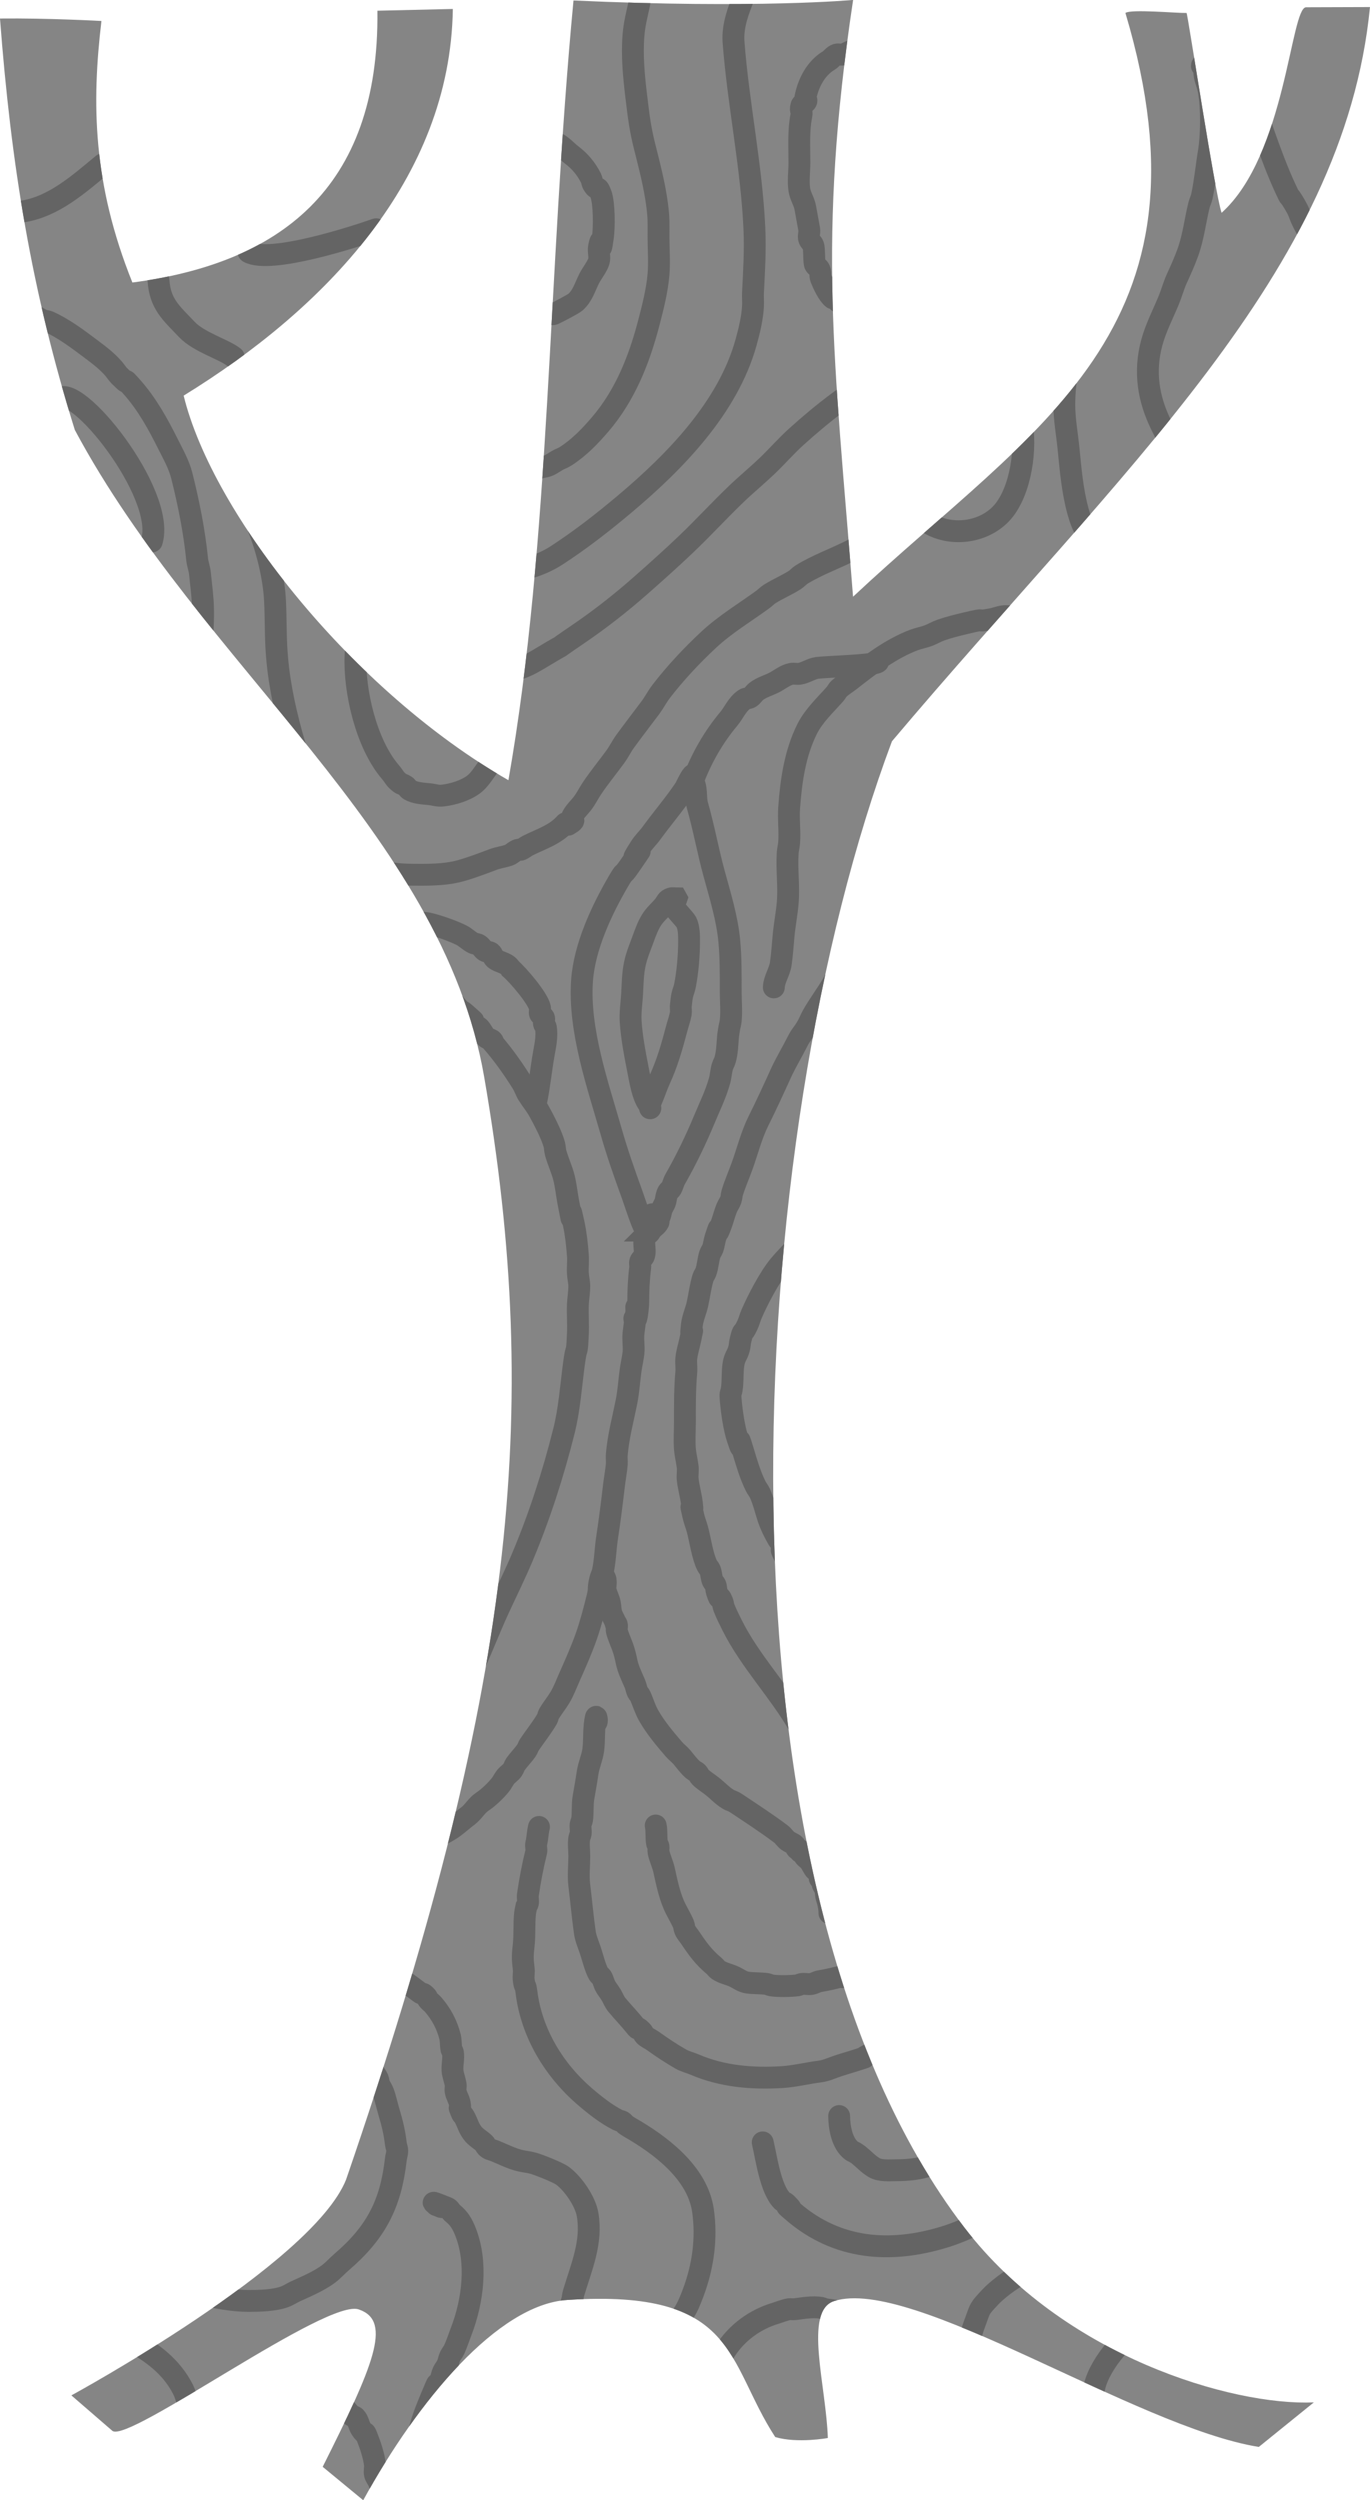 <?xml version="1.0" encoding="UTF-8"?>
<svg width="125.37mm" height="228.75mm" version="1.1" viewBox="0 0 125.37 228.75" xmlns="http://www.w3.org/2000/svg">
<defs>
<clipPath id="ap">
<path d="m12.989 48.323c1.017 13.41 2.875 24.902 6.849 37.641 11.567 21.627 33.588 36.747 37.46 59.197 5.307 30.773 2.738 56.128-12.637 100.87-3.102 7.774-25.14 19.747-25.14 19.747l3.744 3.238c1.422 1.23 19.813-12.3 22.611-11.082 3.035 1.079 1.234 5.219-3.358 14.379l3.71 3.057c4.966-9.069 12.306-17.907 18.671-18.323 15.626-1.023 14.53 5.639 19.032 12.543 2.044 0.602 4.814 0.087 4.814 0.087-0.142-4.736-2.24-11.621 0.567-12.525 7.159-2.304 27.592 11.524 38.872 13.342l5.036-4.075c-7.432 0.324-22.909-4.175-31.976-15.995-24.103-31.424-20.302-99.524-6.631-135.98 21.013-24.902 41.363-42.868 43.745-67.175l-5.847 0.02c-1.423 0.005-1.841 13.497-7.733 18.806-0.643-1.928-3.09-18.17-3.206-18.286-0.873 0.026-5.106-0.368-5.595 0 8.682 29.132-8.222 37.757-24.925 53.41-1.697-21.916-3.302-32.502 0.006-54.601 0 0-8.755 0.818-25.588 0.05-2.393 25.288-2.068 49.19-5.955 71.337-14.139-8.101-27.046-24.25-29.719-35.185 12.858-7.911 24.408-19.792 24.632-35.376l-6.903 0.16c0.198 16.474-9.171 23.125-22.42 24.868-3.639-9.046-3.728-16.403-2.833-23.928 0 0-4.923-0.274-9.282-0.226z" fill="#fff"/>
</clipPath>
<clipPath id="ao">
<path d="m12.989 48.323c1.017 13.41 2.875 24.902 6.849 37.641 11.567 21.627 33.588 36.747 37.46 59.197 5.307 30.773 2.738 56.128-12.637 100.87-3.102 7.774-25.14 19.747-25.14 19.747l3.744 3.238c1.422 1.23 19.813-12.3 22.611-11.082 3.035 1.079 1.234 5.219-3.358 14.379l3.71 3.057c4.966-9.069 12.306-17.907 18.671-18.323 15.626-1.023 14.53 5.639 19.032 12.543 2.044 0.602 4.814 0.087 4.814 0.087-0.142-4.736-2.24-11.621 0.567-12.525 7.159-2.304 27.592 11.524 38.872 13.342l5.036-4.075c-7.432 0.324-22.909-4.175-31.976-15.995-24.103-31.424-20.302-99.524-6.631-135.98 21.013-24.902 41.363-42.868 43.745-67.175l-5.847 0.02c-1.423 0.005-1.841 13.497-7.733 18.806-0.643-1.928-3.09-18.17-3.206-18.286-0.873 0.026-5.106-0.368-5.595 0 8.682 29.132-8.222 37.757-24.925 53.41-1.697-21.916-3.302-32.502 0.006-54.601 0 0-8.755 0.818-25.588 0.05-2.393 25.288-2.068 49.19-5.955 71.337-14.139-8.101-27.046-24.25-29.719-35.185 12.858-7.911 24.408-19.792 24.632-35.376l-6.903 0.16c0.198 16.474-9.171 23.125-22.42 24.868-3.639-9.046-3.728-16.403-2.833-23.928 0 0-4.923-0.274-9.282-0.226z" fill="#fff"/>
</clipPath>
<clipPath id="an">
<path d="m12.989 48.323c1.017 13.41 2.875 24.902 6.849 37.641 11.567 21.627 33.588 36.747 37.46 59.197 5.307 30.773 2.738 56.128-12.637 100.87-3.102 7.774-25.14 19.747-25.14 19.747l3.744 3.238c1.422 1.23 19.813-12.3 22.611-11.082 3.035 1.079 1.234 5.219-3.358 14.379l3.71 3.057c4.966-9.069 12.306-17.907 18.671-18.323 15.626-1.023 14.53 5.639 19.032 12.543 2.044 0.602 4.814 0.087 4.814 0.087-0.142-4.736-2.24-11.621 0.567-12.525 7.159-2.304 27.592 11.524 38.872 13.342l5.036-4.075c-7.432 0.324-22.909-4.175-31.976-15.995-24.103-31.424-20.302-99.524-6.631-135.98 21.013-24.902 41.363-42.868 43.745-67.175l-5.847 0.02c-1.423 0.005-1.841 13.497-7.733 18.806-0.643-1.928-3.09-18.17-3.206-18.286-0.873 0.026-5.106-0.368-5.595 0 8.682 29.132-8.222 37.757-24.925 53.41-1.697-21.916-3.302-32.502 0.006-54.601 0 0-8.755 0.818-25.588 0.05-2.393 25.288-2.068 49.19-5.955 71.337-14.139-8.101-27.046-24.25-29.719-35.185 12.858-7.911 24.408-19.792 24.632-35.376l-6.903 0.16c0.198 16.474-9.171 23.125-22.42 24.868-3.639-9.046-3.728-16.403-2.833-23.928 0 0-4.923-0.274-9.282-0.226z" fill="#fff"/>
</clipPath>
<clipPath id="am">
<path d="m12.989 48.323c1.017 13.41 2.875 24.902 6.849 37.641 11.567 21.627 33.588 36.747 37.46 59.197 5.307 30.773 2.738 56.128-12.637 100.87-3.102 7.774-25.14 19.747-25.14 19.747l3.744 3.238c1.422 1.23 19.813-12.3 22.611-11.082 3.035 1.079 1.234 5.219-3.358 14.379l3.71 3.057c4.966-9.069 12.306-17.907 18.671-18.323 15.626-1.023 14.53 5.639 19.032 12.543 2.044 0.602 4.814 0.087 4.814 0.087-0.142-4.736-2.24-11.621 0.567-12.525 7.159-2.304 27.592 11.524 38.872 13.342l5.036-4.075c-7.432 0.324-22.909-4.175-31.976-15.995-24.103-31.424-20.302-99.524-6.631-135.98 21.013-24.902 41.363-42.868 43.745-67.175l-5.847 0.02c-1.423 0.005-1.841 13.497-7.733 18.806-0.643-1.928-3.09-18.17-3.206-18.286-0.873 0.026-5.106-0.368-5.595 0 8.682 29.132-8.222 37.757-24.925 53.41-1.697-21.916-3.302-32.502 0.006-54.601 0 0-8.755 0.818-25.588 0.05-2.393 25.288-2.068 49.19-5.955 71.337-14.139-8.101-27.046-24.25-29.719-35.185 12.858-7.911 24.408-19.792 24.632-35.376l-6.903 0.16c0.198 16.474-9.171 23.125-22.42 24.868-3.639-9.046-3.728-16.403-2.833-23.928 0 0-4.923-0.274-9.282-0.226z" fill="#fff"/>
</clipPath>
<clipPath id="al">
<path d="m12.989 48.323c1.017 13.41 2.875 24.902 6.849 37.641 11.567 21.627 33.588 36.747 37.46 59.197 5.307 30.773 2.738 56.128-12.637 100.87-3.102 7.774-25.14 19.747-25.14 19.747l3.744 3.238c1.422 1.23 19.813-12.3 22.611-11.082 3.035 1.079 1.234 5.219-3.358 14.379l3.71 3.057c4.966-9.069 12.306-17.907 18.671-18.323 15.626-1.023 14.53 5.639 19.032 12.543 2.044 0.602 4.814 0.087 4.814 0.087-0.142-4.736-2.24-11.621 0.567-12.525 7.159-2.304 27.592 11.524 38.872 13.342l5.036-4.075c-7.432 0.324-22.909-4.175-31.976-15.995-24.103-31.424-20.302-99.524-6.631-135.98 21.013-24.902 41.363-42.868 43.745-67.175l-5.847 0.02c-1.423 0.005-1.841 13.497-7.733 18.806-0.643-1.928-3.09-18.17-3.206-18.286-0.873 0.026-5.106-0.368-5.595 0 8.682 29.132-8.222 37.757-24.925 53.41-1.697-21.916-3.302-32.502 0.006-54.601 0 0-8.755 0.818-25.588 0.05-2.393 25.288-2.068 49.19-5.955 71.337-14.139-8.101-27.046-24.25-29.719-35.185 12.858-7.911 24.408-19.792 24.632-35.376l-6.903 0.16c0.198 16.474-9.171 23.125-22.42 24.868-3.639-9.046-3.728-16.403-2.833-23.928 0 0-4.923-0.274-9.282-0.226z" fill="#fff"/>
</clipPath>
<clipPath id="ak">
<path d="m12.989 48.323c1.017 13.41 2.875 24.902 6.849 37.641 11.567 21.627 33.588 36.747 37.46 59.197 5.307 30.773 2.738 56.128-12.637 100.87-3.102 7.774-25.14 19.747-25.14 19.747l3.744 3.238c1.422 1.23 19.813-12.3 22.611-11.082 3.035 1.079 1.234 5.219-3.358 14.379l3.71 3.057c4.966-9.069 12.306-17.907 18.671-18.323 15.626-1.023 14.53 5.639 19.032 12.543 2.044 0.602 4.814 0.087 4.814 0.087-0.142-4.736-2.24-11.621 0.567-12.525 7.159-2.304 27.592 11.524 38.872 13.342l5.036-4.075c-7.432 0.324-22.909-4.175-31.976-15.995-24.103-31.424-20.302-99.524-6.631-135.98 21.013-24.902 41.363-42.868 43.745-67.175l-5.847 0.02c-1.423 0.005-1.841 13.497-7.733 18.806-0.643-1.928-3.09-18.17-3.206-18.286-0.873 0.026-5.106-0.368-5.595 0 8.682 29.132-8.222 37.757-24.925 53.41-1.697-21.916-3.302-32.502 0.006-54.601 0 0-8.755 0.818-25.588 0.05-2.393 25.288-2.068 49.19-5.955 71.337-14.139-8.101-27.046-24.25-29.719-35.185 12.858-7.911 24.408-19.792 24.632-35.376l-6.903 0.16c0.198 16.474-9.171 23.125-22.42 24.868-3.639-9.046-3.728-16.403-2.833-23.928 0 0-4.923-0.274-9.282-0.226z" fill="#fff"/>
</clipPath>
<clipPath id="aj">
<path d="m12.989 48.323c1.017 13.41 2.875 24.902 6.849 37.641 11.567 21.627 33.588 36.747 37.46 59.197 5.307 30.773 2.738 56.128-12.637 100.87-3.102 7.774-25.14 19.747-25.14 19.747l3.744 3.238c1.422 1.23 19.813-12.3 22.611-11.082 3.035 1.079 1.234 5.219-3.358 14.379l3.71 3.057c4.966-9.069 12.306-17.907 18.671-18.323 15.626-1.023 14.53 5.639 19.032 12.543 2.044 0.602 4.814 0.087 4.814 0.087-0.142-4.736-2.24-11.621 0.567-12.525 7.159-2.304 27.592 11.524 38.872 13.342l5.036-4.075c-7.432 0.324-22.909-4.175-31.976-15.995-24.103-31.424-20.302-99.524-6.631-135.98 21.013-24.902 41.363-42.868 43.745-67.175l-5.847 0.02c-1.423 0.005-1.841 13.497-7.733 18.806-0.643-1.928-3.09-18.17-3.206-18.286-0.873 0.026-5.106-0.368-5.595 0 8.682 29.132-8.222 37.757-24.925 53.41-1.697-21.916-3.302-32.502 0.006-54.601 0 0-8.755 0.818-25.588 0.05-2.393 25.288-2.068 49.19-5.955 71.337-14.139-8.101-27.046-24.25-29.719-35.185 12.858-7.911 24.408-19.792 24.632-35.376l-6.903 0.16c0.198 16.474-9.171 23.125-22.42 24.868-3.639-9.046-3.728-16.403-2.833-23.928 0 0-4.923-0.274-9.282-0.226z" fill="#fff"/>
</clipPath>
<clipPath id="ai">
<path d="m12.989 48.323c1.017 13.41 2.875 24.902 6.849 37.641 11.567 21.627 33.588 36.747 37.46 59.197 5.307 30.773 2.738 56.128-12.637 100.87-3.102 7.774-25.14 19.747-25.14 19.747l3.744 3.238c1.422 1.23 19.813-12.3 22.611-11.082 3.035 1.079 1.234 5.219-3.358 14.379l3.71 3.057c4.966-9.069 12.306-17.907 18.671-18.323 15.626-1.023 14.53 5.639 19.032 12.543 2.044 0.602 4.814 0.087 4.814 0.087-0.142-4.736-2.24-11.621 0.567-12.525 7.159-2.304 27.592 11.524 38.872 13.342l5.036-4.075c-7.432 0.324-22.909-4.175-31.976-15.995-24.103-31.424-20.302-99.524-6.631-135.98 21.013-24.902 41.363-42.868 43.745-67.175l-5.847 0.02c-1.423 0.005-1.841 13.497-7.733 18.806-0.643-1.928-3.09-18.17-3.206-18.286-0.873 0.026-5.106-0.368-5.595 0 8.682 29.132-8.222 37.757-24.925 53.41-1.697-21.916-3.302-32.502 0.006-54.601 0 0-8.755 0.818-25.588 0.05-2.393 25.288-2.068 49.19-5.955 71.337-14.139-8.101-27.046-24.25-29.719-35.185 12.858-7.911 24.408-19.792 24.632-35.376l-6.903 0.16c0.198 16.474-9.171 23.125-22.42 24.868-3.639-9.046-3.728-16.403-2.833-23.928 0 0-4.923-0.274-9.282-0.226z" fill="#fff"/>
</clipPath>
<clipPath id="ah">
<path d="m12.989 48.323c1.017 13.41 2.875 24.902 6.849 37.641 11.567 21.627 33.588 36.747 37.46 59.197 5.307 30.773 2.738 56.128-12.637 100.87-3.102 7.774-25.14 19.747-25.14 19.747l3.744 3.238c1.422 1.23 19.813-12.3 22.611-11.082 3.035 1.079 1.234 5.219-3.358 14.379l3.71 3.057c4.966-9.069 12.306-17.907 18.671-18.323 15.626-1.023 14.53 5.639 19.032 12.543 2.044 0.602 4.814 0.087 4.814 0.087-0.142-4.736-2.24-11.621 0.567-12.525 7.159-2.304 27.592 11.524 38.872 13.342l5.036-4.075c-7.432 0.324-22.909-4.175-31.976-15.995-24.103-31.424-20.302-99.524-6.631-135.98 21.013-24.902 41.363-42.868 43.745-67.175l-5.847 0.02c-1.423 0.005-1.841 13.497-7.733 18.806-0.643-1.928-3.09-18.17-3.206-18.286-0.873 0.026-5.106-0.368-5.595 0 8.682 29.132-8.222 37.757-24.925 53.41-1.697-21.916-3.302-32.502 0.006-54.601 0 0-8.755 0.818-25.588 0.05-2.393 25.288-2.068 49.19-5.955 71.337-14.139-8.101-27.046-24.25-29.719-35.185 12.858-7.911 24.408-19.792 24.632-35.376l-6.903 0.16c0.198 16.474-9.171 23.125-22.42 24.868-3.639-9.046-3.728-16.403-2.833-23.928 0 0-4.923-0.274-9.282-0.226z" fill="#fff"/>
</clipPath>
<clipPath id="ag">
<path d="m12.989 48.323c1.017 13.41 2.875 24.902 6.849 37.641 11.567 21.627 33.588 36.747 37.46 59.197 5.307 30.773 2.738 56.128-12.637 100.87-3.102 7.774-25.14 19.747-25.14 19.747l3.744 3.238c1.422 1.23 19.813-12.3 22.611-11.082 3.035 1.079 1.234 5.219-3.358 14.379l3.71 3.057c4.966-9.069 12.306-17.907 18.671-18.323 15.626-1.023 14.53 5.639 19.032 12.543 2.044 0.602 4.814 0.087 4.814 0.087-0.142-4.736-2.24-11.621 0.567-12.525 7.159-2.304 27.592 11.524 38.872 13.342l5.036-4.075c-7.432 0.324-22.909-4.175-31.976-15.995-24.103-31.424-20.302-99.524-6.631-135.98 21.013-24.902 41.363-42.868 43.745-67.175l-5.847 0.02c-1.423 0.005-1.841 13.497-7.733 18.806-0.643-1.928-3.09-18.17-3.206-18.286-0.873 0.026-5.106-0.368-5.595 0 8.682 29.132-8.222 37.757-24.925 53.41-1.697-21.916-3.302-32.502 0.006-54.601 0 0-8.755 0.818-25.588 0.05-2.393 25.288-2.068 49.19-5.955 71.337-14.139-8.101-27.046-24.25-29.719-35.185 12.858-7.911 24.408-19.792 24.632-35.376l-6.903 0.16c0.198 16.474-9.171 23.125-22.42 24.868-3.639-9.046-3.728-16.403-2.833-23.928 0 0-4.923-0.274-9.282-0.226z" fill="#fff"/>
</clipPath>
<clipPath id="af">
<path d="m12.989 48.323c1.017 13.41 2.875 24.902 6.849 37.641 11.567 21.627 33.588 36.747 37.46 59.197 5.307 30.773 2.738 56.128-12.637 100.87-3.102 7.774-25.14 19.747-25.14 19.747l3.744 3.238c1.422 1.23 19.813-12.3 22.611-11.082 3.035 1.079 1.234 5.219-3.358 14.379l3.71 3.057c4.966-9.069 12.306-17.907 18.671-18.323 15.626-1.023 14.53 5.639 19.032 12.543 2.044 0.602 4.814 0.087 4.814 0.087-0.142-4.736-2.24-11.621 0.567-12.525 7.159-2.304 27.592 11.524 38.872 13.342l5.036-4.075c-7.432 0.324-22.909-4.175-31.976-15.995-24.103-31.424-20.302-99.524-6.631-135.98 21.013-24.902 41.363-42.868 43.745-67.175l-5.847 0.02c-1.423 0.005-1.841 13.497-7.733 18.806-0.643-1.928-3.09-18.17-3.206-18.286-0.873 0.026-5.106-0.368-5.595 0 8.682 29.132-8.222 37.757-24.925 53.41-1.697-21.916-3.302-32.502 0.006-54.601 0 0-8.755 0.818-25.588 0.05-2.393 25.288-2.068 49.19-5.955 71.337-14.139-8.101-27.046-24.25-29.719-35.185 12.858-7.911 24.408-19.792 24.632-35.376l-6.903 0.16c0.198 16.474-9.171 23.125-22.42 24.868-3.639-9.046-3.728-16.403-2.833-23.928 0 0-4.923-0.274-9.282-0.226z" fill="#fff"/>
</clipPath>
<clipPath id="ae">
<path d="m12.989 48.323c1.017 13.41 2.875 24.902 6.849 37.641 11.567 21.627 33.588 36.747 37.46 59.197 5.307 30.773 2.738 56.128-12.637 100.87-3.102 7.774-25.14 19.747-25.14 19.747l3.744 3.238c1.422 1.23 19.813-12.3 22.611-11.082 3.035 1.079 1.234 5.219-3.358 14.379l3.71 3.057c4.966-9.069 12.306-17.907 18.671-18.323 15.626-1.023 14.53 5.639 19.032 12.543 2.044 0.602 4.814 0.087 4.814 0.087-0.142-4.736-2.24-11.621 0.567-12.525 7.159-2.304 27.592 11.524 38.872 13.342l5.036-4.075c-7.432 0.324-22.909-4.175-31.976-15.995-24.103-31.424-20.302-99.524-6.631-135.98 21.013-24.902 41.363-42.868 43.745-67.175l-5.847 0.02c-1.423 0.005-1.841 13.497-7.733 18.806-0.643-1.928-3.09-18.17-3.206-18.286-0.873 0.026-5.106-0.368-5.595 0 8.682 29.132-8.222 37.757-24.925 53.41-1.697-21.916-3.302-32.502 0.006-54.601 0 0-8.755 0.818-25.588 0.05-2.393 25.288-2.068 49.19-5.955 71.337-14.139-8.101-27.046-24.25-29.719-35.185 12.858-7.911 24.408-19.792 24.632-35.376l-6.903 0.16c0.198 16.474-9.171 23.125-22.42 24.868-3.639-9.046-3.728-16.403-2.833-23.928 0 0-4.923-0.274-9.282-0.226z" fill="#fff"/>
</clipPath>
<clipPath id="ad">
<path d="m12.989 48.323c1.017 13.41 2.875 24.902 6.849 37.641 11.567 21.627 33.588 36.747 37.46 59.197 5.307 30.773 2.738 56.128-12.637 100.87-3.102 7.774-25.14 19.747-25.14 19.747l3.744 3.238c1.422 1.23 19.813-12.3 22.611-11.082 3.035 1.079 1.234 5.219-3.358 14.379l3.71 3.057c4.966-9.069 12.306-17.907 18.671-18.323 15.626-1.023 14.53 5.639 19.032 12.543 2.044 0.602 4.814 0.087 4.814 0.087-0.142-4.736-2.24-11.621 0.567-12.525 7.159-2.304 27.592 11.524 38.872 13.342l5.036-4.075c-7.432 0.324-22.909-4.175-31.976-15.995-24.103-31.424-20.302-99.524-6.631-135.98 21.013-24.902 41.363-42.868 43.745-67.175l-5.847 0.02c-1.423 0.005-1.841 13.497-7.733 18.806-0.643-1.928-3.09-18.17-3.206-18.286-0.873 0.026-5.106-0.368-5.595 0 8.682 29.132-8.222 37.757-24.925 53.41-1.697-21.916-3.302-32.502 0.006-54.601 0 0-8.755 0.818-25.588 0.05-2.393 25.288-2.068 49.19-5.955 71.337-14.139-8.101-27.046-24.25-29.719-35.185 12.858-7.911 24.408-19.792 24.632-35.376l-6.903 0.16c0.198 16.474-9.171 23.125-22.42 24.868-3.639-9.046-3.728-16.403-2.833-23.928 0 0-4.923-0.274-9.282-0.226z" fill="#fff"/>
</clipPath>
<clipPath id="ac">
<path d="m12.989 48.323c1.017 13.41 2.875 24.902 6.849 37.641 11.567 21.627 33.588 36.747 37.46 59.197 5.307 30.773 2.738 56.128-12.637 100.87-3.102 7.774-25.14 19.747-25.14 19.747l3.744 3.238c1.422 1.23 19.813-12.3 22.611-11.082 3.035 1.079 1.234 5.219-3.358 14.379l3.71 3.057c4.966-9.069 12.306-17.907 18.671-18.323 15.626-1.023 14.53 5.639 19.032 12.543 2.044 0.602 4.814 0.087 4.814 0.087-0.142-4.736-2.24-11.621 0.567-12.525 7.159-2.304 27.592 11.524 38.872 13.342l5.036-4.075c-7.432 0.324-22.909-4.175-31.976-15.995-24.103-31.424-20.302-99.524-6.631-135.98 21.013-24.902 41.363-42.868 43.745-67.175l-5.847 0.02c-1.423 0.005-1.841 13.497-7.733 18.806-0.643-1.928-3.09-18.17-3.206-18.286-0.873 0.026-5.106-0.368-5.595 0 8.682 29.132-8.222 37.757-24.925 53.41-1.697-21.916-3.302-32.502 0.006-54.601 0 0-8.755 0.818-25.588 0.05-2.393 25.288-2.068 49.19-5.955 71.337-14.139-8.101-27.046-24.25-29.719-35.185 12.858-7.911 24.408-19.792 24.632-35.376l-6.903 0.16c0.198 16.474-9.171 23.125-22.42 24.868-3.639-9.046-3.728-16.403-2.833-23.928 0 0-4.923-0.274-9.282-0.226z" fill="#fff"/>
</clipPath>
<clipPath id="ab">
<path d="m12.989 48.323c1.017 13.41 2.875 24.902 6.849 37.641 11.567 21.627 33.588 36.747 37.46 59.197 5.307 30.773 2.738 56.128-12.637 100.87-3.102 7.774-25.14 19.747-25.14 19.747l3.744 3.238c1.422 1.23 19.813-12.3 22.611-11.082 3.035 1.079 1.234 5.219-3.358 14.379l3.71 3.057c4.966-9.069 12.306-17.907 18.671-18.323 15.626-1.023 14.53 5.639 19.032 12.543 2.044 0.602 4.814 0.087 4.814 0.087-0.142-4.736-2.24-11.621 0.567-12.525 7.159-2.304 27.592 11.524 38.872 13.342l5.036-4.075c-7.432 0.324-22.909-4.175-31.976-15.995-24.103-31.424-20.302-99.524-6.631-135.98 21.013-24.902 41.363-42.868 43.745-67.175l-5.847 0.02c-1.423 0.005-1.841 13.497-7.733 18.806-0.643-1.928-3.09-18.17-3.206-18.286-0.873 0.026-5.106-0.368-5.595 0 8.682 29.132-8.222 37.757-24.925 53.41-1.697-21.916-3.302-32.502 0.006-54.601 0 0-8.755 0.818-25.588 0.05-2.393 25.288-2.068 49.19-5.955 71.337-14.139-8.101-27.046-24.25-29.719-35.185 12.858-7.911 24.408-19.792 24.632-35.376l-6.903 0.16c0.198 16.474-9.171 23.125-22.42 24.868-3.639-9.046-3.728-16.403-2.833-23.928 0 0-4.923-0.274-9.282-0.226z" fill="#fff"/>
</clipPath>
<clipPath id="aa">
<path d="m12.989 48.323c1.017 13.41 2.875 24.902 6.849 37.641 11.567 21.627 33.588 36.747 37.46 59.197 5.307 30.773 2.738 56.128-12.637 100.87-3.102 7.774-25.14 19.747-25.14 19.747l3.744 3.238c1.422 1.23 19.813-12.3 22.611-11.082 3.035 1.079 1.234 5.219-3.358 14.379l3.71 3.057c4.966-9.069 12.306-17.907 18.671-18.323 15.626-1.023 14.53 5.639 19.032 12.543 2.044 0.602 4.814 0.087 4.814 0.087-0.142-4.736-2.24-11.621 0.567-12.525 7.159-2.304 27.592 11.524 38.872 13.342l5.036-4.075c-7.432 0.324-22.909-4.175-31.976-15.995-24.103-31.424-20.302-99.524-6.631-135.98 21.013-24.902 41.363-42.868 43.745-67.175l-5.847 0.02c-1.423 0.005-1.841 13.497-7.733 18.806-0.643-1.928-3.09-18.17-3.206-18.286-0.873 0.026-5.106-0.368-5.595 0 8.682 29.132-8.222 37.757-24.925 53.41-1.697-21.916-3.302-32.502 0.006-54.601 0 0-8.755 0.818-25.588 0.05-2.393 25.288-2.068 49.19-5.955 71.337-14.139-8.101-27.046-24.25-29.719-35.185 12.858-7.911 24.408-19.792 24.632-35.376l-6.903 0.16c0.198 16.474-9.171 23.125-22.42 24.868-3.639-9.046-3.728-16.403-2.833-23.928 0 0-4.923-0.274-9.282-0.226z" fill="#fff"/>
</clipPath>
<clipPath id="z">
<path d="m12.989 48.323c1.017 13.41 2.875 24.902 6.849 37.641 11.567 21.627 33.588 36.747 37.46 59.197 5.307 30.773 2.738 56.128-12.637 100.87-3.102 7.774-25.14 19.747-25.14 19.747l3.744 3.238c1.422 1.23 19.813-12.3 22.611-11.082 3.035 1.079 1.234 5.219-3.358 14.379l3.71 3.057c4.966-9.069 12.306-17.907 18.671-18.323 15.626-1.023 14.53 5.639 19.032 12.543 2.044 0.602 4.814 0.087 4.814 0.087-0.142-4.736-2.24-11.621 0.567-12.525 7.159-2.304 27.592 11.524 38.872 13.342l5.036-4.075c-7.432 0.324-22.909-4.175-31.976-15.995-24.103-31.424-20.302-99.524-6.631-135.98 21.013-24.902 41.363-42.868 43.745-67.175l-5.847 0.02c-1.423 0.005-1.841 13.497-7.733 18.806-0.643-1.928-3.09-18.17-3.206-18.286-0.873 0.026-5.106-0.368-5.595 0 8.682 29.132-8.222 37.757-24.925 53.41-1.697-21.916-3.302-32.502 0.006-54.601 0 0-8.755 0.818-25.588 0.05-2.393 25.288-2.068 49.19-5.955 71.337-14.139-8.101-27.046-24.25-29.719-35.185 12.858-7.911 24.408-19.792 24.632-35.376l-6.903 0.16c0.198 16.474-9.171 23.125-22.42 24.868-3.639-9.046-3.728-16.403-2.833-23.928 0 0-4.923-0.274-9.282-0.226z" fill="#fff"/>
</clipPath>
<clipPath id="y">
<path d="m12.989 48.323c1.017 13.41 2.875 24.902 6.849 37.641 11.567 21.627 33.588 36.747 37.46 59.197 5.307 30.773 2.738 56.128-12.637 100.87-3.102 7.774-25.14 19.747-25.14 19.747l3.744 3.238c1.422 1.23 19.813-12.3 22.611-11.082 3.035 1.079 1.234 5.219-3.358 14.379l3.71 3.057c4.966-9.069 12.306-17.907 18.671-18.323 15.626-1.023 14.53 5.639 19.032 12.543 2.044 0.602 4.814 0.087 4.814 0.087-0.142-4.736-2.24-11.621 0.567-12.525 7.159-2.304 27.592 11.524 38.872 13.342l5.036-4.075c-7.432 0.324-22.909-4.175-31.976-15.995-24.103-31.424-20.302-99.524-6.631-135.98 21.013-24.902 41.363-42.868 43.745-67.175l-5.847 0.02c-1.423 0.005-1.841 13.497-7.733 18.806-0.643-1.928-3.09-18.17-3.206-18.286-0.873 0.026-5.106-0.368-5.595 0 8.682 29.132-8.222 37.757-24.925 53.41-1.697-21.916-3.302-32.502 0.006-54.601 0 0-8.755 0.818-25.588 0.05-2.393 25.288-2.068 49.19-5.955 71.337-14.139-8.101-27.046-24.25-29.719-35.185 12.858-7.911 24.408-19.792 24.632-35.376l-6.903 0.16c0.198 16.474-9.171 23.125-22.42 24.868-3.639-9.046-3.728-16.403-2.833-23.928 0 0-4.923-0.274-9.282-0.226z" fill="#fff"/>
</clipPath>
<clipPath id="x">
<path d="m12.989 48.323c1.017 13.41 2.875 24.902 6.849 37.641 11.567 21.627 33.588 36.747 37.46 59.197 5.307 30.773 2.738 56.128-12.637 100.87-3.102 7.774-25.14 19.747-25.14 19.747l3.744 3.238c1.422 1.23 19.813-12.3 22.611-11.082 3.035 1.079 1.234 5.219-3.358 14.379l3.71 3.057c4.966-9.069 12.306-17.907 18.671-18.323 15.626-1.023 14.53 5.639 19.032 12.543 2.044 0.602 4.814 0.087 4.814 0.087-0.142-4.736-2.24-11.621 0.567-12.525 7.159-2.304 27.592 11.524 38.872 13.342l5.036-4.075c-7.432 0.324-22.909-4.175-31.976-15.995-24.103-31.424-20.302-99.524-6.631-135.98 21.013-24.902 41.363-42.868 43.745-67.175l-5.847 0.02c-1.423 0.005-1.841 13.497-7.733 18.806-0.643-1.928-3.09-18.17-3.206-18.286-0.873 0.026-5.106-0.368-5.595 0 8.682 29.132-8.222 37.757-24.925 53.41-1.697-21.916-3.302-32.502 0.006-54.601 0 0-8.755 0.818-25.588 0.05-2.393 25.288-2.068 49.19-5.955 71.337-14.139-8.101-27.046-24.25-29.719-35.185 12.858-7.911 24.408-19.792 24.632-35.376l-6.903 0.16c0.198 16.474-9.171 23.125-22.42 24.868-3.639-9.046-3.728-16.403-2.833-23.928 0 0-4.923-0.274-9.282-0.226z" fill="#fff"/>
</clipPath>
<clipPath id="w">
<path d="m12.989 48.323c1.017 13.41 2.875 24.902 6.849 37.641 11.567 21.627 33.588 36.747 37.46 59.197 5.307 30.773 2.738 56.128-12.637 100.87-3.102 7.774-25.14 19.747-25.14 19.747l3.744 3.238c1.422 1.23 19.813-12.3 22.611-11.082 3.035 1.079 1.234 5.219-3.358 14.379l3.71 3.057c4.966-9.069 12.306-17.907 18.671-18.323 15.626-1.023 14.53 5.639 19.032 12.543 2.044 0.602 4.814 0.087 4.814 0.087-0.142-4.736-2.24-11.621 0.567-12.525 7.159-2.304 27.592 11.524 38.872 13.342l5.036-4.075c-7.432 0.324-22.909-4.175-31.976-15.995-24.103-31.424-20.302-99.524-6.631-135.98 21.013-24.902 41.363-42.868 43.745-67.175l-5.847 0.02c-1.423 0.005-1.841 13.497-7.733 18.806-0.643-1.928-3.09-18.17-3.206-18.286-0.873 0.026-5.106-0.368-5.595 0 8.682 29.132-8.222 37.757-24.925 53.41-1.697-21.916-3.302-32.502 0.006-54.601 0 0-8.755 0.818-25.588 0.05-2.393 25.288-2.068 49.19-5.955 71.337-14.139-8.101-27.046-24.25-29.719-35.185 12.858-7.911 24.408-19.792 24.632-35.376l-6.903 0.16c0.198 16.474-9.171 23.125-22.42 24.868-3.639-9.046-3.728-16.403-2.833-23.928 0 0-4.923-0.274-9.282-0.226z" fill="#fff"/>
</clipPath>
<clipPath id="v">
<path d="m12.989 48.323c1.017 13.41 2.875 24.902 6.849 37.641 11.567 21.627 33.588 36.747 37.46 59.197 5.307 30.773 2.738 56.128-12.637 100.87-3.102 7.774-25.14 19.747-25.14 19.747l3.744 3.238c1.422 1.23 19.813-12.3 22.611-11.082 3.035 1.079 1.234 5.219-3.358 14.379l3.71 3.057c4.966-9.069 12.306-17.907 18.671-18.323 15.626-1.023 14.53 5.639 19.032 12.543 2.044 0.602 4.814 0.087 4.814 0.087-0.142-4.736-2.24-11.621 0.567-12.525 7.159-2.304 27.592 11.524 38.872 13.342l5.036-4.075c-7.432 0.324-22.909-4.175-31.976-15.995-24.103-31.424-20.302-99.524-6.631-135.98 21.013-24.902 41.363-42.868 43.745-67.175l-5.847 0.02c-1.423 0.005-1.841 13.497-7.733 18.806-0.643-1.928-3.09-18.17-3.206-18.286-0.873 0.026-5.106-0.368-5.595 0 8.682 29.132-8.222 37.757-24.925 53.41-1.697-21.916-3.302-32.502 0.006-54.601 0 0-8.755 0.818-25.588 0.05-2.393 25.288-2.068 49.19-5.955 71.337-14.139-8.101-27.046-24.25-29.719-35.185 12.858-7.911 24.408-19.792 24.632-35.376l-6.903 0.16c0.198 16.474-9.171 23.125-22.42 24.868-3.639-9.046-3.728-16.403-2.833-23.928 0 0-4.923-0.274-9.282-0.226z" fill="#fff"/>
</clipPath>
<clipPath id="u">
<path d="m12.989 48.323c1.017 13.41 2.875 24.902 6.849 37.641 11.567 21.627 33.588 36.747 37.46 59.197 5.307 30.773 2.738 56.128-12.637 100.87-3.102 7.774-25.14 19.747-25.14 19.747l3.744 3.238c1.422 1.23 19.813-12.3 22.611-11.082 3.035 1.079 1.234 5.219-3.358 14.379l3.71 3.057c4.966-9.069 12.306-17.907 18.671-18.323 15.626-1.023 14.53 5.639 19.032 12.543 2.044 0.602 4.814 0.087 4.814 0.087-0.142-4.736-2.24-11.621 0.567-12.525 7.159-2.304 27.592 11.524 38.872 13.342l5.036-4.075c-7.432 0.324-22.909-4.175-31.976-15.995-24.103-31.424-20.302-99.524-6.631-135.98 21.013-24.902 41.363-42.868 43.745-67.175l-5.847 0.02c-1.423 0.005-1.841 13.497-7.733 18.806-0.643-1.928-3.09-18.17-3.206-18.286-0.873 0.026-5.106-0.368-5.595 0 8.682 29.132-8.222 37.757-24.925 53.41-1.697-21.916-3.302-32.502 0.006-54.601 0 0-8.755 0.818-25.588 0.05-2.393 25.288-2.068 49.19-5.955 71.337-14.139-8.101-27.046-24.25-29.719-35.185 12.858-7.911 24.408-19.792 24.632-35.376l-6.903 0.16c0.198 16.474-9.171 23.125-22.42 24.868-3.639-9.046-3.728-16.403-2.833-23.928 0 0-4.923-0.274-9.282-0.226z" fill="#fff"/>
</clipPath>
<clipPath id="t">
<path d="m12.989 48.323c1.017 13.41 2.875 24.902 6.849 37.641 11.567 21.627 33.588 36.747 37.46 59.197 5.307 30.773 2.738 56.128-12.637 100.87-3.102 7.774-25.14 19.747-25.14 19.747l3.744 3.238c1.422 1.23 19.813-12.3 22.611-11.082 3.035 1.079 1.234 5.219-3.358 14.379l3.71 3.057c4.966-9.069 12.306-17.907 18.671-18.323 15.626-1.023 14.53 5.639 19.032 12.543 2.044 0.602 4.814 0.087 4.814 0.087-0.142-4.736-2.24-11.621 0.567-12.525 7.159-2.304 27.592 11.524 38.872 13.342l5.036-4.075c-7.432 0.324-22.909-4.175-31.976-15.995-24.103-31.424-20.302-99.524-6.631-135.98 21.013-24.902 41.363-42.868 43.745-67.175l-5.847 0.02c-1.423 0.005-1.841 13.497-7.733 18.806-0.643-1.928-3.09-18.17-3.206-18.286-0.873 0.026-5.106-0.368-5.595 0 8.682 29.132-8.222 37.757-24.925 53.41-1.697-21.916-3.302-32.502 0.006-54.601 0 0-8.755 0.818-25.588 0.05-2.393 25.288-2.068 49.19-5.955 71.337-14.139-8.101-27.046-24.25-29.719-35.185 12.858-7.911 24.408-19.792 24.632-35.376l-6.903 0.16c0.198 16.474-9.171 23.125-22.42 24.868-3.639-9.046-3.728-16.403-2.833-23.928 0 0-4.923-0.274-9.282-0.226z" fill="#fff"/>
</clipPath>
<clipPath id="s">
<path d="m12.989 48.323c1.017 13.41 2.875 24.902 6.849 37.641 11.567 21.627 33.588 36.747 37.46 59.197 5.307 30.773 2.738 56.128-12.637 100.87-3.102 7.774-25.14 19.747-25.14 19.747l3.744 3.238c1.422 1.23 19.813-12.3 22.611-11.082 3.035 1.079 1.234 5.219-3.358 14.379l3.71 3.057c4.966-9.069 12.306-17.907 18.671-18.323 15.626-1.023 14.53 5.639 19.032 12.543 2.044 0.602 4.814 0.087 4.814 0.087-0.142-4.736-2.24-11.621 0.567-12.525 7.159-2.304 27.592 11.524 38.872 13.342l5.036-4.075c-7.432 0.324-22.909-4.175-31.976-15.995-24.103-31.424-20.302-99.524-6.631-135.98 21.013-24.902 41.363-42.868 43.745-67.175l-5.847 0.02c-1.423 0.005-1.841 13.497-7.733 18.806-0.643-1.928-3.09-18.17-3.206-18.286-0.873 0.026-5.106-0.368-5.595 0 8.682 29.132-8.222 37.757-24.925 53.41-1.697-21.916-3.302-32.502 0.006-54.601 0 0-8.755 0.818-25.588 0.05-2.393 25.288-2.068 49.19-5.955 71.337-14.139-8.101-27.046-24.25-29.719-35.185 12.858-7.911 24.408-19.792 24.632-35.376l-6.903 0.16c0.198 16.474-9.171 23.125-22.42 24.868-3.639-9.046-3.728-16.403-2.833-23.928 0 0-4.923-0.274-9.282-0.226z" fill="#fff"/>
</clipPath>
<clipPath id="r">
<path d="m12.989 48.323c1.017 13.41 2.875 24.902 6.849 37.641 11.567 21.627 33.588 36.747 37.46 59.197 5.307 30.773 2.738 56.128-12.637 100.87-3.102 7.774-25.14 19.747-25.14 19.747l3.744 3.238c1.422 1.23 19.813-12.3 22.611-11.082 3.035 1.079 1.234 5.219-3.358 14.379l3.71 3.057c4.966-9.069 12.306-17.907 18.671-18.323 15.626-1.023 14.53 5.639 19.032 12.543 2.044 0.602 4.814 0.087 4.814 0.087-0.142-4.736-2.24-11.621 0.567-12.525 7.159-2.304 27.592 11.524 38.872 13.342l5.036-4.075c-7.432 0.324-22.909-4.175-31.976-15.995-24.103-31.424-20.302-99.524-6.631-135.98 21.013-24.902 41.363-42.868 43.745-67.175l-5.847 0.02c-1.423 0.005-1.841 13.497-7.733 18.806-0.643-1.928-3.09-18.17-3.206-18.286-0.873 0.026-5.106-0.368-5.595 0 8.682 29.132-8.222 37.757-24.925 53.41-1.697-21.916-3.302-32.502 0.006-54.601 0 0-8.755 0.818-25.588 0.05-2.393 25.288-2.068 49.19-5.955 71.337-14.139-8.101-27.046-24.25-29.719-35.185 12.858-7.911 24.408-19.792 24.632-35.376l-6.903 0.16c0.198 16.474-9.171 23.125-22.42 24.868-3.639-9.046-3.728-16.403-2.833-23.928 0 0-4.923-0.274-9.282-0.226z" fill="#fff"/>
</clipPath>
<clipPath id="q">
<path d="m12.989 48.323c1.017 13.41 2.875 24.902 6.849 37.641 11.567 21.627 33.588 36.747 37.46 59.197 5.307 30.773 2.738 56.128-12.637 100.87-3.102 7.774-25.14 19.747-25.14 19.747l3.744 3.238c1.422 1.23 19.813-12.3 22.611-11.082 3.035 1.079 1.234 5.219-3.358 14.379l3.71 3.057c4.966-9.069 12.306-17.907 18.671-18.323 15.626-1.023 14.53 5.639 19.032 12.543 2.044 0.602 4.814 0.087 4.814 0.087-0.142-4.736-2.24-11.621 0.567-12.525 7.159-2.304 27.592 11.524 38.872 13.342l5.036-4.075c-7.432 0.324-22.909-4.175-31.976-15.995-24.103-31.424-20.302-99.524-6.631-135.98 21.013-24.902 41.363-42.868 43.745-67.175l-5.847 0.02c-1.423 0.005-1.841 13.497-7.733 18.806-0.643-1.928-3.09-18.17-3.206-18.286-0.873 0.026-5.106-0.368-5.595 0 8.682 29.132-8.222 37.757-24.925 53.41-1.697-21.916-3.302-32.502 0.006-54.601 0 0-8.755 0.818-25.588 0.05-2.393 25.288-2.068 49.19-5.955 71.337-14.139-8.101-27.046-24.25-29.719-35.185 12.858-7.911 24.408-19.792 24.632-35.376l-6.903 0.16c0.198 16.474-9.171 23.125-22.42 24.868-3.639-9.046-3.728-16.403-2.833-23.928 0 0-4.923-0.274-9.282-0.226z" fill="#fff"/>
</clipPath>
<clipPath id="p">
<path d="m12.989 48.323c1.017 13.41 2.875 24.902 6.849 37.641 11.567 21.627 33.588 36.747 37.46 59.197 5.307 30.773 2.738 56.128-12.637 100.87-3.102 7.774-25.14 19.747-25.14 19.747l3.744 3.238c1.422 1.23 19.813-12.3 22.611-11.082 3.035 1.079 1.234 5.219-3.358 14.379l3.71 3.057c4.966-9.069 12.306-17.907 18.671-18.323 15.626-1.023 14.53 5.639 19.032 12.543 2.044 0.602 4.814 0.087 4.814 0.087-0.142-4.736-2.24-11.621 0.567-12.525 7.159-2.304 27.592 11.524 38.872 13.342l5.036-4.075c-7.432 0.324-22.909-4.175-31.976-15.995-24.103-31.424-20.302-99.524-6.631-135.98 21.013-24.902 41.363-42.868 43.745-67.175l-5.847 0.02c-1.423 0.005-1.841 13.497-7.733 18.806-0.643-1.928-3.09-18.17-3.206-18.286-0.873 0.026-5.106-0.368-5.595 0 8.682 29.132-8.222 37.757-24.925 53.41-1.697-21.916-3.302-32.502 0.006-54.601 0 0-8.755 0.818-25.588 0.05-2.393 25.288-2.068 49.19-5.955 71.337-14.139-8.101-27.046-24.25-29.719-35.185 12.858-7.911 24.408-19.792 24.632-35.376l-6.903 0.16c0.198 16.474-9.171 23.125-22.42 24.868-3.639-9.046-3.728-16.403-2.833-23.928 0 0-4.923-0.274-9.282-0.226z" fill="#fff"/>
</clipPath>
<clipPath id="o">
<path d="m12.989 48.323c1.017 13.41 2.875 24.902 6.849 37.641 11.567 21.627 33.588 36.747 37.46 59.197 5.307 30.773 2.738 56.128-12.637 100.87-3.102 7.774-25.14 19.747-25.14 19.747l3.744 3.238c1.422 1.23 19.813-12.3 22.611-11.082 3.035 1.079 1.234 5.219-3.358 14.379l3.71 3.057c4.966-9.069 12.306-17.907 18.671-18.323 15.626-1.023 14.53 5.639 19.032 12.543 2.044 0.602 4.814 0.087 4.814 0.087-0.142-4.736-2.24-11.621 0.567-12.525 7.159-2.304 27.592 11.524 38.872 13.342l5.036-4.075c-7.432 0.324-22.909-4.175-31.976-15.995-24.103-31.424-20.302-99.524-6.631-135.98 21.013-24.902 41.363-42.868 43.745-67.175l-5.847 0.02c-1.423 0.005-1.841 13.497-7.733 18.806-0.643-1.928-3.09-18.17-3.206-18.286-0.873 0.026-5.106-0.368-5.595 0 8.682 29.132-8.222 37.757-24.925 53.41-1.697-21.916-3.302-32.502 0.006-54.601 0 0-8.755 0.818-25.588 0.05-2.393 25.288-2.068 49.19-5.955 71.337-14.139-8.101-27.046-24.25-29.719-35.185 12.858-7.911 24.408-19.792 24.632-35.376l-6.903 0.16c0.198 16.474-9.171 23.125-22.42 24.868-3.639-9.046-3.728-16.403-2.833-23.928 0 0-4.923-0.274-9.282-0.226z" fill="#fff"/>
</clipPath>
<clipPath id="n">
<path d="m12.989 48.323c1.017 13.41 2.875 24.902 6.849 37.641 11.567 21.627 33.588 36.747 37.46 59.197 5.307 30.773 2.738 56.128-12.637 100.87-3.102 7.774-25.14 19.747-25.14 19.747l3.744 3.238c1.422 1.23 19.813-12.3 22.611-11.082 3.035 1.079 1.234 5.219-3.358 14.379l3.71 3.057c4.966-9.069 12.306-17.907 18.671-18.323 15.626-1.023 14.53 5.639 19.032 12.543 2.044 0.602 4.814 0.087 4.814 0.087-0.142-4.736-2.24-11.621 0.567-12.525 7.159-2.304 27.592 11.524 38.872 13.342l5.036-4.075c-7.432 0.324-22.909-4.175-31.976-15.995-24.103-31.424-20.302-99.524-6.631-135.98 21.013-24.902 41.363-42.868 43.745-67.175l-5.847 0.02c-1.423 0.005-1.841 13.497-7.733 18.806-0.643-1.928-3.09-18.17-3.206-18.286-0.873 0.026-5.106-0.368-5.595 0 8.682 29.132-8.222 37.757-24.925 53.41-1.697-21.916-3.302-32.502 0.006-54.601 0 0-8.755 0.818-25.588 0.05-2.393 25.288-2.068 49.19-5.955 71.337-14.139-8.101-27.046-24.25-29.719-35.185 12.858-7.911 24.408-19.792 24.632-35.376l-6.903 0.16c0.198 16.474-9.171 23.125-22.42 24.868-3.639-9.046-3.728-16.403-2.833-23.928 0 0-4.923-0.274-9.282-0.226z" fill="#fff"/>
</clipPath>
<clipPath id="m">
<path d="m12.989 48.323c1.017 13.41 2.875 24.902 6.849 37.641 11.567 21.627 33.588 36.747 37.46 59.197 5.307 30.773 2.738 56.128-12.637 100.87-3.102 7.774-25.14 19.747-25.14 19.747l3.744 3.238c1.422 1.23 19.813-12.3 22.611-11.082 3.035 1.079 1.234 5.219-3.358 14.379l3.71 3.057c4.966-9.069 12.306-17.907 18.671-18.323 15.626-1.023 14.53 5.639 19.032 12.543 2.044 0.602 4.814 0.087 4.814 0.087-0.142-4.736-2.24-11.621 0.567-12.525 7.159-2.304 27.592 11.524 38.872 13.342l5.036-4.075c-7.432 0.324-22.909-4.175-31.976-15.995-24.103-31.424-20.302-99.524-6.631-135.98 21.013-24.902 41.363-42.868 43.745-67.175l-5.847 0.02c-1.423 0.005-1.841 13.497-7.733 18.806-0.643-1.928-3.09-18.17-3.206-18.286-0.873 0.026-5.106-0.368-5.595 0 8.682 29.132-8.222 37.757-24.925 53.41-1.697-21.916-3.302-32.502 0.006-54.601 0 0-8.755 0.818-25.588 0.05-2.393 25.288-2.068 49.19-5.955 71.337-14.139-8.101-27.046-24.25-29.719-35.185 12.858-7.911 24.408-19.792 24.632-35.376l-6.903 0.16c0.198 16.474-9.171 23.125-22.42 24.868-3.639-9.046-3.728-16.403-2.833-23.928 0 0-4.923-0.274-9.282-0.226z" fill="#fff"/>
</clipPath>
<clipPath id="l">
<path d="m12.989 48.323c1.017 13.41 2.875 24.902 6.849 37.641 11.567 21.627 33.588 36.747 37.46 59.197 5.307 30.773 2.738 56.128-12.637 100.87-3.102 7.774-25.14 19.747-25.14 19.747l3.744 3.238c1.422 1.23 19.813-12.3 22.611-11.082 3.035 1.079 1.234 5.219-3.358 14.379l3.71 3.057c4.966-9.069 12.306-17.907 18.671-18.323 15.626-1.023 14.53 5.639 19.032 12.543 2.044 0.602 4.814 0.087 4.814 0.087-0.142-4.736-2.24-11.621 0.567-12.525 7.159-2.304 27.592 11.524 38.872 13.342l5.036-4.075c-7.432 0.324-22.909-4.175-31.976-15.995-24.103-31.424-20.302-99.524-6.631-135.98 21.013-24.902 41.363-42.868 43.745-67.175l-5.847 0.02c-1.423 0.005-1.841 13.497-7.733 18.806-0.643-1.928-3.09-18.17-3.206-18.286-0.873 0.026-5.106-0.368-5.595 0 8.682 29.132-8.222 37.757-24.925 53.41-1.697-21.916-3.302-32.502 0.006-54.601 0 0-8.755 0.818-25.588 0.05-2.393 25.288-2.068 49.19-5.955 71.337-14.139-8.101-27.046-24.25-29.719-35.185 12.858-7.911 24.408-19.792 24.632-35.376l-6.903 0.16c0.198 16.474-9.171 23.125-22.42 24.868-3.639-9.046-3.728-16.403-2.833-23.928 0 0-4.923-0.274-9.282-0.226z" fill="#fff"/>
</clipPath>
<clipPath id="k">
<path d="m12.989 48.323c1.017 13.41 2.875 24.902 6.849 37.641 11.567 21.627 33.588 36.747 37.46 59.197 5.307 30.773 2.738 56.128-12.637 100.87-3.102 7.774-25.14 19.747-25.14 19.747l3.744 3.238c1.422 1.23 19.813-12.3 22.611-11.082 3.035 1.079 1.234 5.219-3.358 14.379l3.71 3.057c4.966-9.069 12.306-17.907 18.671-18.323 15.626-1.023 14.53 5.639 19.032 12.543 2.044 0.602 4.814 0.087 4.814 0.087-0.142-4.736-2.24-11.621 0.567-12.525 7.159-2.304 27.592 11.524 38.872 13.342l5.036-4.075c-7.432 0.324-22.909-4.175-31.976-15.995-24.103-31.424-20.302-99.524-6.631-135.98 21.013-24.902 41.363-42.868 43.745-67.175l-5.847 0.02c-1.423 0.005-1.841 13.497-7.733 18.806-0.643-1.928-3.09-18.17-3.206-18.286-0.873 0.026-5.106-0.368-5.595 0 8.682 29.132-8.222 37.757-24.925 53.41-1.697-21.916-3.302-32.502 0.006-54.601 0 0-8.755 0.818-25.588 0.05-2.393 25.288-2.068 49.19-5.955 71.337-14.139-8.101-27.046-24.25-29.719-35.185 12.858-7.911 24.408-19.792 24.632-35.376l-6.903 0.16c0.198 16.474-9.171 23.125-22.42 24.868-3.639-9.046-3.728-16.403-2.833-23.928 0 0-4.923-0.274-9.282-0.226z" fill="#fff"/>
</clipPath>
<clipPath id="j">
<path d="m12.989 48.323c1.017 13.41 2.875 24.902 6.849 37.641 11.567 21.627 33.588 36.747 37.46 59.197 5.307 30.773 2.738 56.128-12.637 100.87-3.102 7.774-25.14 19.747-25.14 19.747l3.744 3.238c1.422 1.23 19.813-12.3 22.611-11.082 3.035 1.079 1.234 5.219-3.358 14.379l3.71 3.057c4.966-9.069 12.306-17.907 18.671-18.323 15.626-1.023 14.53 5.639 19.032 12.543 2.044 0.602 4.814 0.087 4.814 0.087-0.142-4.736-2.24-11.621 0.567-12.525 7.159-2.304 27.592 11.524 38.872 13.342l5.036-4.075c-7.432 0.324-22.909-4.175-31.976-15.995-24.103-31.424-20.302-99.524-6.631-135.98 21.013-24.902 41.363-42.868 43.745-67.175l-5.847 0.02c-1.423 0.005-1.841 13.497-7.733 18.806-0.643-1.928-3.09-18.17-3.206-18.286-0.873 0.026-5.106-0.368-5.595 0 8.682 29.132-8.222 37.757-24.925 53.41-1.697-21.916-3.302-32.502 0.006-54.601 0 0-8.755 0.818-25.588 0.05-2.393 25.288-2.068 49.19-5.955 71.337-14.139-8.101-27.046-24.25-29.719-35.185 12.858-7.911 24.408-19.792 24.632-35.376l-6.903 0.16c0.198 16.474-9.171 23.125-22.42 24.868-3.639-9.046-3.728-16.403-2.833-23.928 0 0-4.923-0.274-9.282-0.226z" fill="#fff"/>
</clipPath>
<clipPath id="i">
<path d="m12.989 48.323c1.017 13.41 2.875 24.902 6.849 37.641 11.567 21.627 33.588 36.747 37.46 59.197 5.307 30.773 2.738 56.128-12.637 100.87-3.102 7.774-25.14 19.747-25.14 19.747l3.744 3.238c1.422 1.23 19.813-12.3 22.611-11.082 3.035 1.079 1.234 5.219-3.358 14.379l3.71 3.057c4.966-9.069 12.306-17.907 18.671-18.323 15.626-1.023 14.53 5.639 19.032 12.543 2.044 0.602 4.814 0.087 4.814 0.087-0.142-4.736-2.24-11.621 0.567-12.525 7.159-2.304 27.592 11.524 38.872 13.342l5.036-4.075c-7.432 0.324-22.909-4.175-31.976-15.995-24.103-31.424-20.302-99.524-6.631-135.98 21.013-24.902 41.363-42.868 43.745-67.175l-5.847 0.02c-1.423 0.005-1.841 13.497-7.733 18.806-0.643-1.928-3.09-18.17-3.206-18.286-0.873 0.026-5.106-0.368-5.595 0 8.682 29.132-8.222 37.757-24.925 53.41-1.697-21.916-3.302-32.502 0.006-54.601 0 0-8.755 0.818-25.588 0.05-2.393 25.288-2.068 49.19-5.955 71.337-14.139-8.101-27.046-24.25-29.719-35.185 12.858-7.911 24.408-19.792 24.632-35.376l-6.903 0.16c0.198 16.474-9.171 23.125-22.42 24.868-3.639-9.046-3.728-16.403-2.833-23.928 0 0-4.923-0.274-9.282-0.226z" fill="#fff"/>
</clipPath>
<clipPath id="h">
<path d="m12.989 48.323c1.017 13.41 2.875 24.902 6.849 37.641 11.567 21.627 33.588 36.747 37.46 59.197 5.307 30.773 2.738 56.128-12.637 100.87-3.102 7.774-25.14 19.747-25.14 19.747l3.744 3.238c1.422 1.23 19.813-12.3 22.611-11.082 3.035 1.079 1.234 5.219-3.358 14.379l3.71 3.057c4.966-9.069 12.306-17.907 18.671-18.323 15.626-1.023 14.53 5.639 19.032 12.543 2.044 0.602 4.814 0.087 4.814 0.087-0.142-4.736-2.24-11.621 0.567-12.525 7.159-2.304 27.592 11.524 38.872 13.342l5.036-4.075c-7.432 0.324-22.909-4.175-31.976-15.995-24.103-31.424-20.302-99.524-6.631-135.98 21.013-24.902 41.363-42.868 43.745-67.175l-5.847 0.02c-1.423 0.005-1.841 13.497-7.733 18.806-0.643-1.928-3.09-18.17-3.206-18.286-0.873 0.026-5.106-0.368-5.595 0 8.682 29.132-8.222 37.757-24.925 53.41-1.697-21.916-3.302-32.502 0.006-54.601 0 0-8.755 0.818-25.588 0.05-2.393 25.288-2.068 49.19-5.955 71.337-14.139-8.101-27.046-24.25-29.719-35.185 12.858-7.911 24.408-19.792 24.632-35.376l-6.903 0.16c0.198 16.474-9.171 23.125-22.42 24.868-3.639-9.046-3.728-16.403-2.833-23.928 0 0-4.923-0.274-9.282-0.226z" fill="#fff"/>
</clipPath>
<clipPath id="g">
<path d="m12.989 48.323c1.017 13.41 2.875 24.902 6.849 37.641 11.567 21.627 33.588 36.747 37.46 59.197 5.307 30.773 2.738 56.128-12.637 100.87-3.102 7.774-25.14 19.747-25.14 19.747l3.744 3.238c1.422 1.23 19.813-12.3 22.611-11.082 3.035 1.079 1.234 5.219-3.358 14.379l3.71 3.057c4.966-9.069 12.306-17.907 18.671-18.323 15.626-1.023 14.53 5.639 19.032 12.543 2.044 0.602 4.814 0.087 4.814 0.087-0.142-4.736-2.24-11.621 0.567-12.525 7.159-2.304 27.592 11.524 38.872 13.342l5.036-4.075c-7.432 0.324-22.909-4.175-31.976-15.995-24.103-31.424-20.302-99.524-6.631-135.98 21.013-24.902 41.363-42.868 43.745-67.175l-5.847 0.02c-1.423 0.005-1.841 13.497-7.733 18.806-0.643-1.928-3.09-18.17-3.206-18.286-0.873 0.026-5.106-0.368-5.595 0 8.682 29.132-8.222 37.757-24.925 53.41-1.697-21.916-3.302-32.502 0.006-54.601 0 0-8.755 0.818-25.588 0.05-2.393 25.288-2.068 49.19-5.955 71.337-14.139-8.101-27.046-24.25-29.719-35.185 12.858-7.911 24.408-19.792 24.632-35.376l-6.903 0.16c0.198 16.474-9.171 23.125-22.42 24.868-3.639-9.046-3.728-16.403-2.833-23.928 0 0-4.923-0.274-9.282-0.226z" fill="#fff"/>
</clipPath>
<clipPath id="f">
<path d="m12.989 48.323c1.017 13.41 2.875 24.902 6.849 37.641 11.567 21.627 33.588 36.747 37.46 59.197 5.307 30.773 2.738 56.128-12.637 100.87-3.102 7.774-25.14 19.747-25.14 19.747l3.744 3.238c1.422 1.23 19.813-12.3 22.611-11.082 3.035 1.079 1.234 5.219-3.358 14.379l3.71 3.057c4.966-9.069 12.306-17.907 18.671-18.323 15.626-1.023 14.53 5.639 19.032 12.543 2.044 0.602 4.814 0.087 4.814 0.087-0.142-4.736-2.24-11.621 0.567-12.525 7.159-2.304 27.592 11.524 38.872 13.342l5.036-4.075c-7.432 0.324-22.909-4.175-31.976-15.995-24.103-31.424-20.302-99.524-6.631-135.98 21.013-24.902 41.363-42.868 43.745-67.175l-5.847 0.02c-1.423 0.005-1.841 13.497-7.733 18.806-0.643-1.928-3.09-18.17-3.206-18.286-0.873 0.026-5.106-0.368-5.595 0 8.682 29.132-8.222 37.757-24.925 53.41-1.697-21.916-3.302-32.502 0.006-54.601 0 0-8.755 0.818-25.588 0.05-2.393 25.288-2.068 49.19-5.955 71.337-14.139-8.101-27.046-24.25-29.719-35.185 12.858-7.911 24.408-19.792 24.632-35.376l-6.903 0.16c0.198 16.474-9.171 23.125-22.42 24.868-3.639-9.046-3.728-16.403-2.833-23.928 0 0-4.923-0.274-9.282-0.226z" fill="#fff"/>
</clipPath>
<clipPath id="e">
<path d="m12.989 48.323c1.017 13.41 2.875 24.902 6.849 37.641 11.567 21.627 33.588 36.747 37.46 59.197 5.307 30.773 2.738 56.128-12.637 100.87-3.102 7.774-25.14 19.747-25.14 19.747l3.744 3.238c1.422 1.23 19.813-12.3 22.611-11.082 3.035 1.079 1.234 5.219-3.358 14.379l3.71 3.057c4.966-9.069 12.306-17.907 18.671-18.323 15.626-1.023 14.53 5.639 19.032 12.543 2.044 0.602 4.814 0.087 4.814 0.087-0.142-4.736-2.24-11.621 0.567-12.525 7.159-2.304 27.592 11.524 38.872 13.342l5.036-4.075c-7.432 0.324-22.909-4.175-31.976-15.995-24.103-31.424-20.302-99.524-6.631-135.98 21.013-24.902 41.363-42.868 43.745-67.175l-5.847 0.02c-1.423 0.005-1.841 13.497-7.733 18.806-0.643-1.928-3.09-18.17-3.206-18.286-0.873 0.026-5.106-0.368-5.595 0 8.682 29.132-8.222 37.757-24.925 53.41-1.697-21.916-3.302-32.502 0.006-54.601 0 0-8.755 0.818-25.588 0.05-2.393 25.288-2.068 49.19-5.955 71.337-14.139-8.101-27.046-24.25-29.719-35.185 12.858-7.911 24.408-19.792 24.632-35.376l-6.903 0.16c0.198 16.474-9.171 23.125-22.42 24.868-3.639-9.046-3.728-16.403-2.833-23.928 0 0-4.923-0.274-9.282-0.226z" fill="#fff"/>
</clipPath>
<clipPath id="d">
<path d="m12.989 48.323c1.017 13.41 2.875 24.902 6.849 37.641 11.567 21.627 33.588 36.747 37.46 59.197 5.307 30.773 2.738 56.128-12.637 100.87-3.102 7.774-25.14 19.747-25.14 19.747l3.744 3.238c1.422 1.23 19.813-12.3 22.611-11.082 3.035 1.079 1.234 5.219-3.358 14.379l3.71 3.057c4.966-9.069 12.306-17.907 18.671-18.323 15.626-1.023 14.53 5.639 19.032 12.543 2.044 0.602 4.814 0.087 4.814 0.087-0.142-4.736-2.24-11.621 0.567-12.525 7.159-2.304 27.592 11.524 38.872 13.342l5.036-4.075c-7.432 0.324-22.909-4.175-31.976-15.995-24.103-31.424-20.302-99.524-6.631-135.98 21.013-24.902 41.363-42.868 43.745-67.175l-5.847 0.02c-1.423 0.005-1.841 13.497-7.733 18.806-0.643-1.928-3.09-18.17-3.206-18.286-0.873 0.026-5.106-0.368-5.595 0 8.682 29.132-8.222 37.757-24.925 53.41-1.697-21.916-3.302-32.502 0.006-54.601 0 0-8.755 0.818-25.588 0.05-2.393 25.288-2.068 49.19-5.955 71.337-14.139-8.101-27.046-24.25-29.719-35.185 12.858-7.911 24.408-19.792 24.632-35.376l-6.903 0.16c0.198 16.474-9.171 23.125-22.42 24.868-3.639-9.046-3.728-16.403-2.833-23.928 0 0-4.923-0.274-9.282-0.226z" fill="#fff"/>
</clipPath>
<clipPath id="c">
<path d="m12.989 48.323c1.017 13.41 2.875 24.902 6.849 37.641 11.567 21.627 33.588 36.747 37.46 59.197 5.307 30.773 2.738 56.128-12.637 100.87-3.102 7.774-25.14 19.747-25.14 19.747l3.744 3.238c1.422 1.23 19.813-12.3 22.611-11.082 3.035 1.079 1.234 5.219-3.358 14.379l3.71 3.057c4.966-9.069 12.306-17.907 18.671-18.323 15.626-1.023 14.53 5.639 19.032 12.543 2.044 0.602 4.814 0.087 4.814 0.087-0.142-4.736-2.24-11.621 0.567-12.525 7.159-2.304 27.592 11.524 38.872 13.342l5.036-4.075c-7.432 0.324-22.909-4.175-31.976-15.995-24.103-31.424-20.302-99.524-6.631-135.98 21.013-24.902 41.363-42.868 43.745-67.175l-5.847 0.02c-1.423 0.005-1.841 13.497-7.733 18.806-0.643-1.928-3.09-18.17-3.206-18.286-0.873 0.026-5.106-0.368-5.595 0 8.682 29.132-8.222 37.757-24.925 53.41-1.697-21.916-3.302-32.502 0.006-54.601 0 0-8.755 0.818-25.588 0.05-2.393 25.288-2.068 49.19-5.955 71.337-14.139-8.101-27.046-24.25-29.719-35.185 12.858-7.911 24.408-19.792 24.632-35.376l-6.903 0.16c0.198 16.474-9.171 23.125-22.42 24.868-3.639-9.046-3.728-16.403-2.833-23.928 0 0-4.923-0.274-9.282-0.226z" fill="#fff"/>
</clipPath>
<clipPath id="b">
<path d="m12.989 48.323c1.017 13.41 2.875 24.902 6.849 37.641 11.567 21.627 33.588 36.747 37.46 59.197 5.307 30.773 2.738 56.128-12.637 100.87-3.102 7.774-25.14 19.747-25.14 19.747l3.744 3.238c1.422 1.23 19.813-12.3 22.611-11.082 3.035 1.079 1.234 5.219-3.358 14.379l3.71 3.057c4.966-9.069 12.306-17.907 18.671-18.323 15.626-1.023 14.53 5.639 19.032 12.543 2.044 0.602 4.814 0.087 4.814 0.087-0.142-4.736-2.24-11.621 0.567-12.525 7.159-2.304 27.592 11.524 38.872 13.342l5.036-4.075c-7.432 0.324-22.909-4.175-31.976-15.995-24.103-31.424-20.302-99.524-6.631-135.98 21.013-24.902 41.363-42.868 43.745-67.175l-5.847 0.02c-1.423 0.005-1.841 13.497-7.733 18.806-0.643-1.928-3.09-18.17-3.206-18.286-0.873 0.026-5.106-0.368-5.595 0 8.682 29.132-8.222 37.757-24.925 53.41-1.697-21.916-3.302-32.502 0.006-54.601 0 0-8.755 0.818-25.588 0.05-2.393 25.288-2.068 49.19-5.955 71.337-14.139-8.101-27.046-24.25-29.719-35.185 12.858-7.911 24.408-19.792 24.632-35.376l-6.903 0.16c0.198 16.474-9.171 23.125-22.42 24.868-3.639-9.046-3.728-16.403-2.833-23.928 0 0-4.923-0.274-9.282-0.226z" fill="#fff"/>
</clipPath>
<clipPath id="a">
<path d="m12.989 48.323c1.017 13.41 2.875 24.902 6.849 37.641 11.567 21.627 33.588 36.747 37.46 59.197 5.307 30.773 2.738 56.128-12.637 100.87-3.102 7.774-25.14 19.747-25.14 19.747l3.744 3.238c1.422 1.23 19.813-12.3 22.611-11.082 3.035 1.079 1.234 5.219-3.358 14.379l3.71 3.057c4.966-9.069 12.306-17.907 18.671-18.323 15.626-1.023 14.53 5.639 19.032 12.543 2.044 0.602 4.814 0.087 4.814 0.087-0.142-4.736-2.24-11.621 0.567-12.525 7.159-2.304 27.592 11.524 38.872 13.342l5.036-4.075c-7.432 0.324-22.909-4.175-31.976-15.995-24.103-31.424-20.302-99.524-6.631-135.98 21.013-24.902 41.363-42.868 43.745-67.175l-5.847 0.02c-1.423 0.005-1.841 13.497-7.733 18.806-0.643-1.928-3.09-18.17-3.206-18.286-0.873 0.026-5.106-0.368-5.595 0 8.682 29.132-8.222 37.757-24.925 53.41-1.697-21.916-3.302-32.502 0.006-54.601 0 0-8.755 0.818-25.588 0.05-2.393 25.288-2.068 49.19-5.955 71.337-14.139-8.101-27.046-24.25-29.719-35.185 12.858-7.911 24.408-19.792 24.632-35.376l-6.903 0.16c0.198 16.474-9.171 23.125-22.42 24.868-3.639-9.046-3.728-16.403-2.833-23.928 0 0-4.923-0.274-9.282-0.226z" fill="#fff"/>
</clipPath>
</defs>
<g transform="translate(-12.989 -46.624)" fill="#fff" fill-opacity=".102">
<path d="m12.989 48.323c1.017 13.41 2.875 24.902 6.849 37.641 11.567 21.627 33.588 36.747 37.46 59.197 5.307 30.773 2.738 56.128-12.637 100.87-3.102 7.774-25.14 19.747-25.14 19.747l3.744 3.238c1.422 1.23 19.813-12.3 22.611-11.082 3.035 1.079 1.234 5.219-3.358 14.379l3.71 3.057c4.966-9.069 12.306-17.907 18.671-18.323 15.626-1.023 14.53 5.639 19.032 12.543 2.044 0.602 4.814 0.087 4.814 0.087-0.142-4.736-2.24-11.621 0.567-12.525 7.159-2.304 27.592 11.524 38.872 13.342l5.036-4.075c-7.432 0.324-22.909-4.175-31.976-15.995-24.103-31.424-20.302-99.524-6.631-135.98 21.013-24.902 41.363-42.868 43.745-67.175l-5.847 0.02c-1.423 0.005-1.841 13.497-7.733 18.806-0.643-1.928-3.09-18.17-3.206-18.286-0.873 0.026-5.106-0.368-5.595 0 8.682 29.132-8.222 37.757-24.925 53.41-1.697-21.916-3.302-32.502 0.006-54.601 0 0-8.755 0.818-25.588 0.05-2.393 25.288-2.068 49.19-5.955 71.337-14.139-8.101-27.046-24.25-29.719-35.185 12.858-7.911 24.408-19.792 24.632-35.376l-6.903 0.16c0.198 16.474-9.171 23.125-22.42 24.868-3.639-9.046-3.728-16.403-2.833-23.928 0 0-4.923-0.274-9.282-0.226z" fill="#858585" fill-opacity="1" stroke-width=".265"/>
<path d="m136.58 75.537c-0.127-0.17-0.287-0.319-0.382-0.509-0.078-0.156-0.072-0.343-0.127-0.509-0.095-0.286-0.236-0.346-0.382-0.636-0.162-0.324-0.234-0.686-0.382-1.017-0.294-0.661-0.678-1.271-1.017-1.907-0.405-0.482-0.492-1.11-0.763-1.653-0.388-0.777-0.883-1.511-1.272-2.289-0.472-0.945-0.256-0.784-0.763-1.653-0.777-1.332-0.269-0.181-0.89-1.526-0.724-1.569-1.328-3.21-1.907-4.832-0.393-1.101-0.775-2.445-1.017-3.561-0.353-1.623 0.068-0.617-0.254-1.907-0.17-0.68-0.438-1.327-0.509-2.035-0.021-0.211 0.046-0.429 0-0.636-0.041-0.185-0.202-0.326-0.254-0.509-0.035-0.122 0.025-0.257 0-0.382-0.076-0.381-0.254-0.481-0.254-0.89" clip-path="url(#a)" fill="none" stroke="#646464" stroke-linecap="round" stroke-width="2"/>
<path d="m86.092 204.48c-1.824-3.17-4.456-5.859-6.104-9.156-0.254-0.509-0.563-1.119-0.763-1.653-0.061-0.164-0.058-0.348-0.127-0.509-0.419-0.977-0.113 0.298-0.509-0.89-0.068-0.205-0.051-0.433-0.127-0.636-0.054-0.143-0.194-0.241-0.254-0.382-0.138-0.321-0.117-0.696-0.254-1.017-0.06-0.14-0.186-0.245-0.254-0.382-0.433-0.865-0.641-2.391-0.89-3.306-0.115-0.42-0.285-0.836-0.382-1.272-0.401-1.807 0.062 0.368-0.127-1.145-0.09-0.724-0.301-1.439-0.382-2.162-0.042-0.379 0.047-0.766 0-1.145-0.068-0.547-0.212-1.105-0.254-1.653-0.06-0.786 0-1.624 0-2.416 0-1.537-0.011-3.053 0.127-4.578 0.038-0.422-0.042-0.85 0-1.272 0.059-0.59 0.265-1.199 0.382-1.78 0.386-1.93-0.086 0.645 0.127-1.272 0.072-0.646 0.368-1.272 0.509-1.907 0.174-0.785 0.279-1.65 0.509-2.416 0.054-0.182 0.188-0.331 0.254-0.509 0.198-0.528 0.205-1.123 0.382-1.653 0.06-0.18 0.188-0.331 0.254-0.509 0.123-0.327 0.144-0.686 0.254-1.017 0.696-2.088-0.156 0.628 0.509-1.145 0.187-0.499 0.311-1.032 0.509-1.526 0.106-0.264 0.284-0.496 0.382-0.763 0.074-0.203 0.065-0.429 0.127-0.636 0.246-0.821 0.597-1.609 0.89-2.416 0.503-1.383 0.865-2.874 1.526-4.197 0.71-1.421 1.372-2.866 2.035-4.324 0.458-1.007 1.036-1.945 1.526-2.925 0.343-0.685 0.487-0.693 0.89-1.399 0.188-0.329 0.321-0.688 0.509-1.017 0.553-0.968 1.212-1.851 1.78-2.798 0.293-0.488 0.487-1.029 0.763-1.526 0.516-0.928 1.017-1.864 1.526-2.798 0.661-1.212 2.872-4.937 2.289-6.104" clip-path="url(#b)" fill="none" stroke="#646464" stroke-linecap="round" stroke-width="2"/>
<path d="m55.953 199.91c0.973-1.999 1.737-4.082 2.671-6.104 0.723-1.566 1.492-3.114 2.162-4.705 1.565-3.717 2.837-7.659 3.815-11.572 0.488-1.954 0.631-3.99 0.89-5.977 0.29-2.224 0.275-0.579 0.382-2.925 0.04-0.889-0.037-1.781 0-2.671 0.023-0.552 0.127-1.101 0.127-1.653 0-0.384-0.103-0.761-0.127-1.145-0.034-0.55 0.039-1.103 0-1.653-0.068-0.951-0.181-1.992-0.382-2.925-0.678-3.162 0.213 1.812-0.509-2.035-0.134-0.713-0.205-1.456-0.382-2.162-0.194-0.777-0.554-1.521-0.763-2.289-0.068-0.249-0.059-0.514-0.127-0.763-0.24-0.88-0.943-2.232-1.399-3.052-0.304-0.548-0.689-1-1.017-1.526-0.201-0.322-0.308-0.696-0.509-1.017-0.805-1.288-1.68-2.532-2.671-3.688 0.038-0.356-0.477-0.35-0.636-0.509-0.239-0.239-0.396-0.651-0.636-0.89-0.108-0.108-0.273-0.146-0.382-0.254-1.503-1.503 1.1 0.708-1.017-1.145-0.115-0.101-0.273-0.146-0.382-0.254-0.534-0.534-0.985-1.379-1.653-1.78-0.115-0.069-0.267-0.058-0.382-0.127-0.33-0.198-0.733-0.763-1.145-0.763" clip-path="url(#c)" fill="none" stroke="#646464" stroke-linecap="round" stroke-width="2"/>
<path d="m72.485 159.21c-0.17-0.085-0.375-0.12-0.509-0.254-0.203-0.203-0.982-2.605-1.145-3.052-0.691-1.901-1.351-3.774-1.907-5.723-1.241-4.343-2.995-9.313-2.671-13.861 0.218-3.052 1.776-6.406 3.306-9.029 0.703-1.206 0.278-0.332 1.017-1.399 2.483-3.586-0.749 0.995 1.017-1.78 0.291-0.458 0.698-0.833 1.017-1.272 0.993-1.365 2.116-2.666 3.052-4.069 0.085-0.127 0.603-1.272 0.763-1.272 0.042 0 0 0.085 0 0.127v0.382c0 0.844-0.06-0.18 0.127 0.382 0.195 0.584 0.081 1.301 0.254 1.907 0.594 2.078 0.959 4.153 1.526 6.231 0.553 2.027 1.207 4.12 1.399 6.231 0.138 1.52 0.127 3.042 0.127 4.578 0 0.875 0.087 1.8 0 2.671-0.022 0.215-0.085 0.424-0.127 0.636-0.042 0.297-0.102 0.591-0.127 0.89-0.057 0.685-0.07 1.359-0.254 2.035-0.06 0.22-0.189 0.417-0.254 0.636-0.124 0.414-0.141 0.855-0.254 1.272-0.333 1.22-0.914 2.397-1.399 3.561-0.784 1.882-1.659 3.697-2.671 5.468-0.16 0.28-0.215 0.613-0.382 0.89-0.062 0.103-0.193 0.152-0.254 0.254-0.169 0.282-0.181 0.598-0.254 0.89-0.079 0.315-0.315 0.557-0.382 0.89-0.061 0.304-0.119 0.493-0.254 0.763-0.038 0.076 0.038 0.179 0 0.254-0.161 0.322-0.509 0.509-0.763 0.763z" clip-path="url(#d)" fill="none" stroke="#646464" stroke-linecap="round" stroke-width="2"/>
<path d="m71.213 166.21c0 0.17 0.024 0.341 0 0.509-0.09 0.628-0.183 1.265-0.254 1.907-0.065 0.586 0.065 1.194 0 1.78-0.057 0.513-0.181 1.016-0.254 1.526-0.139 0.97-0.189 1.962-0.382 2.925-0.319 1.597-0.754 3.203-0.89 4.832-0.025 0.296 0.02 0.594 0 0.89-0.034 0.503-0.194 1.391-0.254 1.907-0.191 1.621-0.388 3.223-0.636 4.832-0.154 1.003-0.169 2.058-0.382 3.052-0.056 0.262-0.194 0.502-0.254 0.763-0.242 1.049-0.01 0.678-0.254 1.653-0.295 1.182-0.612 2.411-1.017 3.561-0.451 1.277-0.98 2.459-1.526 3.688-0.284 0.639-0.528 1.304-0.89 1.907-0.312 0.519-0.717 1-1.017 1.526-0.067 0.116-0.061 0.265-0.127 0.382-0.481 0.841-1.118 1.613-1.653 2.416-0.105 0.158-0.144 0.354-0.254 0.509-0.314 0.44-0.703 0.832-1.017 1.272-0.11 0.154-0.144 0.354-0.254 0.509-0.177 0.247-0.447 0.4-0.636 0.636-0.191 0.239-0.313 0.528-0.509 0.763-0.462 0.555-1.062 1.132-1.653 1.526-0.487 0.325-0.803 0.92-1.272 1.272-0.433 0.325-0.837 0.691-1.272 1.017-0.515 0.386-1.227 0.741-1.78 1.017-0.143 0.071-0.231 0.331-0.382 0.382-0.471 0.157-0.083-0.171-0.382 0.127" clip-path="url(#e)" fill="none" stroke="#646464" stroke-linecap="round" stroke-width="2"/>
<path d="m68.289 190.88c0.283 0.384 0.026 0.865 0.127 1.272 0.096 0.385 0.301 0.744 0.382 1.145 0.057 0.285 0.057 0.61 0.127 0.89 0.075 0.301 0.294 0.583 0.382 0.89 0.277 0.222 0.065 0.513 0.127 0.763 0.115 0.46 0.341 0.952 0.509 1.399 0.174 0.465 0.287 0.925 0.382 1.399 0.14 0.7 0.485 1.387 0.763 2.035 0.106 0.246 0.134 0.523 0.254 0.763 0.068 0.137 0.194 0.241 0.254 0.382 0.253 0.591 0.436 1.207 0.763 1.78 0.63 1.103 1.469 2.096 2.289 3.052 0.234 0.273 0.533 0.487 0.763 0.763 0.33 0.396 0.612 0.806 1.017 1.145 0.117 0.098 0.273 0.146 0.382 0.254 0.108 0.108 0.146 0.273 0.254 0.382 0.329 0.329 0.779 0.598 1.145 0.89 0.467 0.374 0.882 0.834 1.399 1.145 0.318 0.191 0.382 0.127 0.763 0.382 1.371 0.914 2.76 1.816 4.069 2.798 0.237 0.178 0.398 0.458 0.636 0.636 0.172 0.129 0.485 0.231 0.636 0.382 0.067 0.067 0.075 0.175 0.127 0.254 0.195 0.292 0.073-0.054 0.382 0.254 0.03 0.03-0.03 0.097 0 0.127 0.067 0.067 0.187 0.06 0.254 0.127 0.067 0.067 0.075 0.175 0.127 0.254 0.13 0.196 0.378 0.313 0.509 0.509 0.14 0.209 0.242 0.426 0.382 0.636 0.397 0.595-0.332-1.045 0.509 0.636 0.038 0.076-0.038 0.179 0 0.254 0.054 0.107 0.201 0.147 0.254 0.254 0.038 0.076-0.021 0.172 0 0.254 0.046 0.184 0.208 0.325 0.254 0.509 0.059 0.237 0.049 0.527 0.127 0.763 0.146 0.438 0.254 0.928 0.254 1.399" clip-path="url(#f)" fill="none" stroke="#646464" stroke-linecap="round" stroke-width="2"/>
<path d="m67.526 203.72c0 0.17-0.17 0.509 0 0.509 0.17 0 0.041-0.673 0-0.509-0.247 0.989-0.112 2.059-0.254 3.052-0.099 0.694-0.41 1.345-0.509 2.035-0.11 0.77-0.254 1.523-0.382 2.289-0.111 0.668-0.031 1.363-0.127 2.035-0.019 0.133-0.105 0.249-0.127 0.382-0.049 0.293 0.042 0.596 0 0.89-0.019 0.133-0.105 0.249-0.127 0.382-0.085 0.513 0 1.134 0 1.653 0 0.867-0.107 1.811 0 2.671 0.181 1.447 0.303 2.882 0.509 4.324 0.08 0.559 0.331 1.119 0.509 1.653 0.186 0.558 0.455 1.648 0.763 2.162 0.062 0.103 0.193 0.152 0.254 0.254 0.159 0.265 0.216 0.615 0.382 0.89 0.157 0.262 0.351 0.501 0.509 0.763 0.181 0.302 0.277 0.612 0.509 0.89 0.541 0.649 1.125 1.248 1.653 1.907 0.503 0.629-0.025-0.152 0.636 0.509 0.108 0.108 0.146 0.273 0.254 0.382 0.216 0.216 0.514 0.331 0.763 0.509 0.829 0.592 1.66 1.148 2.543 1.653 0.42 0.24 0.837 0.322 1.272 0.509 2.526 1.083 5.271 1.316 8.011 1.145 1.145-0.072 2.296-0.367 3.433-0.509 0.578-0.072 1.11-0.328 1.653-0.509 0.674-0.225 1.359-0.411 2.035-0.636 0.959-0.32-0.223 0.112 0.763-0.382 0.008-4e-3 1.048-0.254 0.636-0.254" clip-path="url(#g)" fill="none" stroke="#646464" stroke-linecap="round" stroke-width="2"/>
<path d="m72.994 213.64c0.115 0.532 0.021 1.121 0.127 1.653 0.019 0.093 0.112 0.161 0.127 0.254 0.028 0.167-0.033 0.342 0 0.509 0.111 0.557 0.384 1.093 0.509 1.653 0.239 1.075 0.458 2.171 0.89 3.179 0.257 0.599 0.632 1.178 0.89 1.78 0.069 0.161 0.058 0.348 0.127 0.509 0.12 0.281 0.339 0.509 0.509 0.763 0.678 1.016 1.222 1.76 2.162 2.543 0.138 0.115 0.232 0.282 0.382 0.382 0.452 0.301 1.042 0.394 1.526 0.636 0.378 0.189 0.705 0.446 1.145 0.509 0.589 0.084 1.19 0.043 1.78 0.127 0.133 0.019 0.249 0.105 0.382 0.127 0.624 0.104 1.787 0.079 2.416 0 0.133-0.017 0.249-0.108 0.382-0.127 0.294-0.042 0.597 0.049 0.89 0 0.264-0.044 0.499-0.21 0.763-0.254 0.617-0.103 1.179-0.231 1.78-0.382 0.123-0.031 0.268 0.057 0.382 0 0.314-0.157-0.044-0.127 0.254-0.127" clip-path="url(#h)" fill="none" stroke="#646464" stroke-linecap="round" stroke-width="2"/>
<path d="m62.312 213.77c-0.131 0.52-0.129 1.025-0.254 1.526-0.06 0.239 0.06 0.524 0 0.763-0.318 1.273-0.573 2.612-0.763 3.942-0.036 0.252 0.05 0.514 0 0.763-0.019 0.093-0.085 0.17-0.127 0.254-0.042 0.212-0.103 0.421-0.127 0.636-0.107 0.967-0.02 1.956-0.127 2.925-0.104 0.937-0.116 1.234 0 2.162 0.042 0.336-0.042 0.681 0 1.017 0.107 0.853 0.139 0.226 0.254 1.145 0.462 3.696 2.498 7.1 5.341 9.537 0.912 0.782 1.972 1.622 3.052 2.162 0.12 0.06 0.267 0.058 0.382 0.127 0.103 0.062 0.17 0.17 0.254 0.254 0.127 0.085 0.249 0.179 0.382 0.254 2.82 1.611 6.243 4.154 6.74 7.63 0.364 2.548 0.011 5.099-0.89 7.503-0.237 0.633-0.515 1.345-0.89 1.907-0.567 0.85 0.029-0.136-0.382 0.89-0.016 0.04-0.478 0.478-0.127 0.127" clip-path="url(#i)" fill="none" stroke="#646464" stroke-linecap="round" stroke-width="2"/>
<path d="m82.786 242.63c0.34 1.441 0.707 4.268 1.78 5.341 0.108 0.108 0.273 0.146 0.382 0.254 1.177 1.177-0.822-0.487 0.636 0.763 4.042 3.465 8.896 3.817 13.861 2.289 1.2-0.369 2.453-0.929 3.561-1.526 0.697-0.375 0.784-0.57 1.399-1.017 0.406-0.295 0.889-0.555 1.272-0.89 0.499-0.437 0.84-0.686 0.763-0.763-0.03-0.03-0.097 0.03-0.127 0-0.044-0.044 0.127-0.772 0.127-0.509 0 0.175-0.085 0.339-0.127 0.509" clip-path="url(#j)" fill="none" stroke="#646464" stroke-linecap="round" stroke-width="2"/>
<path d="m46.543 226.36c0.861 0.208 1.819 0.474 2.543 1.017 0.096 0.072 0.152 0.193 0.254 0.254 1.034 0.62-0.136-0.26 0.636 0.254 0.482 0.321 0.944 0.676 1.399 1.017 0.401 0.301 0.159-0.096 0.636 0.382 0.067 0.067 0.07 0.179 0.127 0.254 0.144 0.192 0.353 0.327 0.509 0.509 0.736 0.858 1.253 1.832 1.526 2.925 0.095 0.379 0.05 0.759 0.127 1.145 0.019 0.093 0.109 0.161 0.127 0.254 0.122 0.611-0.122 1.296 0 1.907 0.07 0.349 0.185 0.668 0.254 1.017 0.042 0.208-0.03 0.426 0 0.636 0.061 0.43 0.312 0.729 0.382 1.145 0.125 0.748-0.172 0.016 0.127 0.763 0.19 0.476 0.083 0.039 0.382 0.636 0.238 0.476 0.299 0.799 0.636 1.272 0.303 0.424 0.791 0.664 1.145 1.017 0.067 0.067 0.06 0.187 0.127 0.254 0.286 0.286 0.418 0.244 0.763 0.382 0.76 0.304 1.486 0.689 2.289 0.89 0.457 0.114 0.824 0.126 1.272 0.254 0.524 0.15 2.263 0.839 2.671 1.145 0.979 0.734 2.086 2.343 2.289 3.561 0.421 2.527-0.553 4.727-1.272 7.121-0.062 0.207-0.085 0.424-0.127 0.636-0.085 0.297-0.164 0.595-0.254 0.89-0.158 0.512-0.388 1.004-0.509 1.526-0.19 0.821-0.253 1.71-0.382 2.543-0.133 0.866-0.273 1.544-0.127 2.416" clip-path="url(#k)" fill="none" stroke="#646464" stroke-linecap="round" stroke-width="2"/>
<path d="m89.78 240.22c0.011 1.02 0.245 2.505 1.145 3.179 0.076 0.057 0.17 0.085 0.254 0.127 0.127 0.085 0.262 0.159 0.382 0.254 0.495 0.396 0.864 0.824 1.399 1.145 0.576 0.345 1.385 0.254 2.035 0.254 2.26 0 3.946-0.486 5.723-1.907 1.036-0.828 0.016 0.148 0.89-1.017 0.224-0.298 0.78-0.619 0.382-1.017" clip-path="url(#l)" fill="none" stroke="#646464" stroke-linecap="round" stroke-width="2"/>
<path d="m46.034 233.1c0.085 0.212 0.17 0.424 0.254 0.636 0 0.127-0.04 0.261 0 0.382 0.048 0.145 0.192 0.242 0.254 0.382 0.886 1.994-0.489-0.597 0.636 1.653 0.111 0.221 0.281 0.41 0.382 0.636 0.071 0.16 0.062 0.346 0.127 0.509 0.106 0.264 0.284 0.496 0.382 0.763 0.21 0.576 0.332 1.191 0.509 1.78 0.3 0.999 0.52 1.886 0.636 2.925 0.024 0.215 0.127 0.42 0.127 0.636 0 0.258-0.099 0.507-0.127 0.763-0.457 4.112-1.834 6.731-4.96 9.41-0.423 0.362-0.82 0.822-1.272 1.145-0.895 0.639-1.925 1.071-2.925 1.526-0.345 0.157-0.662 0.376-1.017 0.509-0.919 0.344-2.328 0.382-3.306 0.382-1.499 0-2.986-0.31-4.451-0.636-0.501-0.111-1.017-0.318-1.526-0.382-0.262-0.033-0.89 0.179-0.89-0.254" clip-path="url(#m)" fill="none" stroke="#646464" stroke-linecap="round" stroke-width="2"/>
<path d="m52.901 248.36c1.815 0.748-2.091-0.989 1.017 0.254 0.223 0.089 0.321 0.359 0.509 0.509 0.571 0.457 0.867 0.961 1.145 1.653 1.138 2.846 0.699 6.346-0.382 9.156-0.212 0.551-0.392 1.116-0.636 1.653-0.102 0.225-0.279 0.411-0.382 0.636-0.111 0.244-0.143 0.519-0.254 0.763-0.102 0.225-0.279 0.411-0.382 0.636-0.111 0.244-0.143 0.519-0.254 0.763-1.08 2.376 0.364-1.306-0.763 1.399-0.509 1.221-1.043 2.5-1.272 3.815-0.393 2.258-0.095 3.085 0.763 5.087" clip-path="url(#n)" fill="none" stroke="#646464" stroke-linecap="round" stroke-width="2"/>
<path d="m91.56 260.31c-0.295-0.628-0.556-1.339-1.145-1.78-0.659-0.494-1.147-0.527-1.907-0.636-0.133-0.019-0.249-0.105-0.382-0.127-0.783-0.131-1.651 0.032-2.416 0.127-0.168 0.021-0.34-0.021-0.509 0-0.335 0.042-1.008 0.302-1.272 0.382-1.864 0.559-3.523 1.776-4.578 3.433-0.792 1.244-0.782 2.787-0.89 4.197-0.046 0.592-0.116 1.198 0 1.78 0.063 0.317 0.254 0.593 0.382 0.89 0.333 0.776 0.562 1.307 1.272 1.78" clip-path="url(#o)" fill="none" stroke="#646464" stroke-linecap="round" stroke-width="2"/>
<path d="m102.37 262.47c-0.895-1.2-0.616-2.129-0.127-3.433 0.477-1.272 0.298-1.115 1.399-2.289 0.973-1.038 4.989-4.137 6.104-1.907" clip-path="url(#p)" fill="none" stroke="#646464" stroke-linecap="round" stroke-width="2"/>
<path d="m113.43 266.67c-0.127-0.297-0.382-0.567-0.382-0.89 0-2.115 2.354-4.913 3.942-6.104 0.486-0.364 1.085-0.55 1.653-0.763 0.198-0.074 0.424 0 0.636 0" clip-path="url(#q)" fill="none" stroke="#646464" stroke-linecap="round" stroke-width="2"/>
<path d="m22.763 260.44c0.254-0.127 0.48-0.353 0.763-0.382 0.189-0.019 0.339 0.17 0.509 0.254 0.254 0.127 0.513 0.247 0.763 0.382 2.067 1.113 3.886 2.431 4.96 4.578 0.334 0.668 0.42 1.476 0.763 2.162" clip-path="url(#r)" fill="none" stroke="#646464" stroke-linecap="round" stroke-width="2"/>
<path d="m86.346 191.51c-0.492-0.291-0.464-0.874-0.763-1.272-0.272-0.363-0.555-0.729-0.763-1.145-0.719-1.438 0.155 0.158-0.382-1.272-0.054-0.143-0.179-0.249-0.254-0.382-0.342-0.599-0.672-1.252-0.89-1.907-0.25-0.75-0.434-1.566-0.763-2.289-0.102-0.225-0.271-0.415-0.382-0.636-0.503-1.007-0.825-2.114-1.145-3.179-0.8-2.668 0.243 1.11-0.509-1.145-0.332-0.996-0.547-2.498-0.636-3.561-0.076-0.916 0.036-0.363 0.127-1.272 0.066-0.66 0.019-1.384 0.127-2.035 0.115-0.687 0.335-0.763 0.509-1.399 0.068-0.249 0.065-0.513 0.127-0.763 0.305-1.219 0.142-0.329 0.636-1.399 0.152-0.329 0.239-0.684 0.382-1.017 0.551-1.286 1.659-3.401 2.543-4.451 0.483-0.574 1.011-1.108 1.526-1.653 0.74-0.783 1.527-1.527 2.289-2.289 0.17-0.17 0.309-0.376 0.509-0.509 0.08-0.054 0.254-0.122 0.254-0.127 0-0.042-0.085 0-0.127 0" clip-path="url(#s)" fill="none" stroke="#646464" stroke-linecap="round" stroke-width="2"/>
<path d="m74.901 128.82c-0.17 0-0.346-0.047-0.509 0-0.396 0.113-0.41 0.353-0.636 0.636-0.312 0.39-0.729 0.741-1.017 1.145-0.406 0.569-0.655 1.26-0.89 1.907-0.275 0.756-0.593 1.497-0.763 2.289-0.201 0.939-0.199 1.85-0.254 2.798-0.05 0.856-0.189 1.682-0.127 2.543 0.1 1.4 0.361 2.821 0.636 4.197 0.173 0.866 0.368 2.134 0.763 2.925 0.136 0.271 0.267 0.406 0.382 0.636 0.019 0.038-0.042 0.127 0 0.127s0-0.085 0-0.127c0-0.323-0.027-0.277 0.127-0.636 0.27-0.629 0.479-1.284 0.763-1.907 0.687-1.511 1.105-2.977 1.526-4.578 0.123-0.467 0.292-0.924 0.382-1.399 0.039-0.208 0-0.424 0-0.636 0.042-0.339 0.06-0.682 0.127-1.017 0.061-0.303 0.194-0.588 0.254-0.89 0.248-1.24 0.382-2.805 0.382-4.069 0-0.554 0.003-1.266-0.254-1.78-0.113-0.227-1.132-1.288-1.145-1.399-0.03-0.266 0.17-0.509 0.254-0.763z" clip-path="url(#t)" fill="none" stroke="#646464" stroke-linecap="round" stroke-width="2"/>
<path d="m64.728 121.95c-0.925 1.045-2.221 1.428-3.433 2.035-0.221 0.111-0.409 0.284-0.636 0.382-0.078 0.033-0.174-0.027-0.254 0-0.392 0.131-0.534 0.39-0.89 0.509-0.459 0.153-0.946 0.212-1.399 0.382-0.966 0.362-1.934 0.734-2.925 1.017-1.182 0.338-2.472 0.382-3.688 0.382-2.457 0-3.843-0.053-5.977-1.653-0.542-0.406-0.996-1.008-1.399-1.526-0.888-1.141-1.823-2.353-2.416-3.688-0.256-0.576-0.42-1.188-0.636-1.78-0.503-1.383-1.011-2.775-1.399-4.197-0.727-2.665-1.254-5.253-1.399-8.011-0.076-1.439-0.047-2.885-0.127-4.324-0.149-2.686-1.126-6.155-2.416-8.52-0.155-0.283-0.215-0.613-0.382-0.89-0.161-0.268-0.447-0.511-0.636-0.763-0.175-0.233-0.067-0.321-0.254-0.509" clip-path="url(#u)" fill="none" stroke="#646464" stroke-linecap="round" stroke-width="2"/>
<path d="m46.034 101.35c-0.192 1.728-0.429 3.47-0.509 5.214-0.15 3.297 0.996 8.135 3.179 10.682 0.386 0.451 0.389 0.641 0.89 1.017 0.152 0.114 0.354 0.144 0.509 0.254 0.146 0.105 0.225 0.292 0.382 0.382 0.51 0.292 1.221 0.326 1.78 0.382 0.558 0.056 0.75 0.192 1.272 0.127 0.926-0.116 2.033-0.444 2.798-1.017 0.522-0.391 0.886-1.012 1.272-1.526 0.348-0.464 0.788-0.991 1.017-1.526 0.133-0.31 0.213-0.929 0.127-1.272-0.015-0.058-0.1-0.073-0.127-0.127-0.247-0.495-0.127 0.584-0.127-0.127" clip-path="url(#v)" fill="none" stroke="#646464" stroke-linecap="round" stroke-width="2"/>
<path d="m64.982 122.08c0.936-0.552 0.179-0.358 0.382-0.763 0.204-0.408 0.606-0.789 0.89-1.145 0.343-0.429 0.587-0.944 0.89-1.399 0.671-1.006 1.452-1.949 2.162-2.925 0.315-0.433 0.575-0.966 0.89-1.399 0.747-1.027 1.527-2.036 2.289-3.052 0.367-0.489 0.645-1.041 1.017-1.526 1.284-1.669 2.786-3.27 4.324-4.705 1.519-1.417 3.29-2.474 4.96-3.688 0.22-0.16 0.407-0.363 0.636-0.509 0.73-0.464 1.56-0.807 2.289-1.272 0.229-0.146 0.405-0.366 0.636-0.509 1.409-0.867 2.976-1.425 4.451-2.162 0.609-0.305 2.056-1.145 2.671-1.145" clip-path="url(#w)" fill="none" stroke="#646464" stroke-linecap="round" stroke-width="2"/>
<path d="m83.803 136.96c0.034-0.767 0.529-1.415 0.636-2.162 0.12-0.838 0.177-1.692 0.254-2.543 0.093-1.024 0.296-2.03 0.382-3.052 0.126-1.516-0.108-3.061 0-4.578 0.021-0.299 0.104-0.591 0.127-0.89 0.081-1.054-0.075-2.125 0-3.179 0.177-2.473 0.531-5.004 1.653-7.248 0.599-1.198 1.667-2.194 2.543-3.179 0.141-0.158 0.225-0.366 0.382-0.509 0.314-0.285 0.684-0.501 1.017-0.763 1.777-1.396 3.709-2.885 5.85-3.688 0.414-0.155 0.856-0.229 1.272-0.382 0.392-0.144 0.751-0.37 1.145-0.509 0.747-0.264 1.519-0.452 2.289-0.636 2.353-0.56 0.483-0.019 2.416-0.382 0.344-0.064 0.671-0.208 1.017-0.254 0.294-0.039 0.594 0.017 0.89 0 0.935-0.055 1.866-0.2 2.798-0.254 1.085-0.064 2.107 0.051 3.179 0.127 1.49 0.106 2.542-0.064 3.942 0.636" clip-path="url(#x)" fill="none" stroke="#646464" stroke-linecap="round" stroke-width="2"/>
<path d="m31.41 108.22c-0.089-2.21 0.275-4.401 0.127-6.613-0.057-0.856-0.17-1.699-0.254-2.543-0.043-0.43-0.211-0.842-0.254-1.272-0.256-2.561-0.774-5.131-1.399-7.63-0.259-1.035-0.799-1.979-1.272-2.925-0.927-1.854-1.919-3.653-3.306-5.214-1.163-1.309 0.202 0.33-1.145-1.017-0.192-0.192-0.332-0.43-0.509-0.636-0.591-0.69-1.312-1.238-2.035-1.78-1.216-0.912-2.542-1.921-3.942-2.543-0.16-0.071-0.348-0.058-0.509-0.127-0.591-0.253-1.116-0.763-1.78-0.763" clip-path="url(#y)" fill="none" stroke="#646464" stroke-linecap="round" stroke-width="2"/>
<path d="m26.877 96.168c1.351-4.371-7.112-14.875-8.565-13.001" clip-path="url(#z)" fill="none" stroke="#646464" stroke-linecap="round" stroke-width="2"/>
<path d="m27.491 72.266c0.14 2.167 1.136 2.967 2.619 4.523 1.087 1.14 3.359 1.791 4.269 2.506" clip-path="url(#aa)" fill="none" stroke="#646464" stroke-linecap="round" stroke-width="2"/>
<path d="m35.734 69.687c1.987 1.104 9.703-1.393 11.678-2.09" clip-path="url(#ab)" fill="none" stroke="#646464" stroke-linecap="round" stroke-width="2"/>
<path d="m58.497 107.84c1.576 0.454 2.88-0.355 4.197-1.145 2.832-1.699 0.214-0.018 3.179-2.035 2.015-1.37 3.891-2.839 5.723-4.451 1.414-1.245 2.834-2.514 4.197-3.815 1.561-1.49 3.022-3.084 4.578-4.578 0.909-0.873 1.886-1.673 2.798-2.543 0.911-0.869 1.737-1.826 2.671-2.671 2.448-2.215 5.1-4.282 8.011-5.85 0.593-0.319 1.234-0.651 1.907-0.763 0.125-0.021 0.292 0.09 0.382 0 0.06-0.06 0-0.339 0-0.254v0.254" clip-path="url(#ac)" fill="none" stroke="#646464" stroke-linecap="round" stroke-width="2"/>
<path d="m60.15 98.554c0.212 0.085 0.41 0.222 0.636 0.254 0.094 0.013 0.163-0.101 0.254-0.127 1.072-0.306 1.969-0.648 2.925-1.272 2.206-1.438 4.22-3.012 6.231-4.705 4.58-3.856 9.413-8.809 11.064-14.751 0.291-1.049 0.575-2.215 0.636-3.306 0.024-0.423-0.022-0.848 0-1.272 0.102-1.942 0.216-3.899 0.127-5.85-0.26-5.712-1.47-11.355-1.907-17.04-0.115-1.492 0.453-2.969 1.017-4.324 0.242-0.581 1.017-1.845 1.017-2.035" clip-path="url(#ad)" fill="none" stroke="#646464" stroke-linecap="round" stroke-width="2"/>
<path d="m61.422 89.271c0.212 0.085 0.409 0.226 0.636 0.254 0.133 0.017 0.249-0.105 0.382-0.127 0.837-0.139 0.819-0.212 1.526-0.636 0.244-0.146 0.523-0.229 0.763-0.382 1.232-0.784 2.237-1.825 3.179-2.925 2.289-2.671 3.572-5.914 4.451-9.283 0.374-1.433 0.767-2.97 0.89-4.451 0.095-1.141 0-2.289 0-3.433 0-1.253 0.039-1.653-0.127-2.925-0.236-1.808-0.705-3.581-1.145-5.341-0.423-1.694-0.54-2.74-0.763-4.578-0.221-1.823-0.407-3.76-0.254-5.595 0.091-1.087 0.29-1.776 0.509-2.798 0.099-0.463 0.118-0.945 0.254-1.399 0.054-0.182 0.17-0.339 0.254-0.509 0.042-0.212 0.075-0.426 0.127-0.636 0.055-0.221 0.254-0.408 0.254-0.636 0-0.198-0.127-0.198-0.127 0" clip-path="url(#ae)" fill="none" stroke="#646464" stroke-linecap="round" stroke-width="2"/>
<path d="m114.2 98.427c-0.697-0.546-0.91-1.266-1.272-2.035-0.612-1.301-0.894-1.575-1.272-2.925-0.534-1.907-0.694-3.889-0.89-5.85-0.129-1.288-0.382-2.648-0.382-3.942 0-2.514 0.576-5.139 1.399-7.503 0.316-0.909 0.878-1.86 1.399-2.671 0.352-0.547 1.161-1.578 1.526-2.035 0.037-0.047 0.127-0.067 0.127-0.127 0-0.5-0.127 0.373-0.127-0.127" clip-path="url(#af)" fill="none" stroke="#646464" stroke-linecap="round" stroke-width="2"/>
<path d="m122.72 89.398c-0.091-0.234-0.69-0.231-0.89-0.382-0.287-0.215-0.426-0.501-0.636-0.763-0.363-0.454-0.801-0.791-1.145-1.272-0.312-0.436-0.524-0.921-0.763-1.399-1.219-2.438-1.618-4.96-0.89-7.63 0.361-1.325 1.002-2.557 1.526-3.815 0.278-0.668 0.462-1.373 0.763-2.035 0.368-0.81 0.716-1.573 1.017-2.416 0.506-1.418 0.655-2.876 1.017-4.324 0.065-0.26 0.198-0.501 0.254-0.763 0.285-1.328 0.412-2.726 0.636-4.069 0.252-1.512 0.277-4.073 0-5.595-0.086-0.475-0.288-0.93-0.382-1.399-0.014-0.069-0.101-0.992-0.127-1.017-0.042-0.042-0.127 0.067-0.127 0.127" clip-path="url(#ag)" fill="none" stroke="#646464" stroke-linecap="round" stroke-width="2"/>
<path d="m95.502 91.56c0.823 0.768 1.365 1.747 2.162 2.543 0.17 0.17 0.297 0.396 0.509 0.509 2.244 1.197 5.367 0.617 6.867-1.526 1.524-2.177 1.972-6.081 1.272-8.647-0.06-0.22-0.187-0.418-0.254-0.636-0.154-0.501-0.216-1.029-0.382-1.526-0.325-0.976-0.904-1.639-1.526-2.416-0.616-0.77 0.232 0.105-0.254-0.382" clip-path="url(#ah)" fill="none" stroke="#646464" stroke-linecap="round" stroke-width="2"/>
<path d="m62.045 147.47c0.316-1.489 0.446-2.992 0.719-4.496 0.135-0.74 0.308-1.571 0.18-2.338-0.022-0.132-0.154-0.228-0.18-0.36-0.035-0.176 0.067-0.373 0-0.54-0.063-0.157-0.297-0.202-0.36-0.36-0.067-0.167 0.035-0.363 0-0.54-0.176-0.878-2.019-3.015-2.698-3.597-0.316-0.553-1.004-0.537-1.439-0.899-0.166-0.138-0.191-0.405-0.36-0.54-0.148-0.118-0.382-0.075-0.54-0.18-0.212-0.141-0.328-0.398-0.54-0.54-0.158-0.105-0.37-0.095-0.54-0.18-0.387-0.193-0.692-0.526-1.079-0.719-0.806-0.403-2.216-0.892-3.057-1.079-0.596-0.133-5.575-0.411-5.575 0.18" clip-path="url(#ai)" fill="none" stroke="#646464" stroke-linecap="round" stroke-width="2"/>
<path d="m15.038 65.976c2.869-0.441 5.147-2.495 7.362-4.325" clip-path="url(#aj)" fill="none" stroke="#646464" stroke-linecap="round" stroke-width="2"/>
<path d="m100.35 133.08v0.719" clip-path="url(#ak)" fill="none" stroke="#646464" stroke-linecap="round" stroke-width="2"/>
<path d="m76.432 117.98c0.77-2.032 1.849-3.909 3.237-5.575 0.519-0.623 0.739-1.299 1.439-1.798 0.154-0.11 0.382-0.075 0.54-0.18 0.212-0.141 0.341-0.381 0.54-0.54 0.497-0.397 1.246-0.584 1.798-0.899 0.421-0.241 0.943-0.637 1.439-0.719 0.237-0.039 0.482 0.034 0.719 0 0.554-0.079 1.065-0.46 1.619-0.54 0.741-0.106 5.246-0.211 5.575-0.54" clip-path="url(#al)" fill="none" stroke="#646464" stroke-linecap="round" stroke-width="2"/>
<path d="m72.656 157.72c-0.004 0.32-0.029 1.317-0.18 1.619-0.076 0.152-0.272 0.214-0.36 0.36-0.365 0.609-0.001 1.173-0.18 1.798-0.059 0.208-0.291 0.334-0.36 0.54-0.057 0.171 0.022 0.361 0 0.54-0.136 1.089-0.18 2.138-0.18 3.237 0 0.299-0.098 1.193-0.18 1.439-0.019 0.057-0.12 0-0.18 0" clip-path="url(#am)" fill="none" stroke="#646464" stroke-linecap="round" stroke-width="2"/>
<path d="m40.284 266.34c0.742-0.673 0.884-0.54 1.798-0.54 2.009 0 1.821 0.562 3.057 1.798 0.095 0.095 0.265 0.085 0.36 0.18 0.284 0.284 0.316 0.744 0.54 1.079 0.52 0.78 0.232-0.049 0.54 0.719 0.308 0.769 0.618 1.707 0.719 2.518 0.037 0.297-0.065 0.607 0 0.899 0.058 0.262 0.266 0.468 0.36 0.719 0.355 0.948 0.899 2.287 0.899 3.237" clip-path="url(#an)" fill="none" stroke="#646464" stroke-linecap="round" stroke-width="2"/>
<path d="m59.348 75.713c0.98-0.174 2.086 0.216 3.057 0 0.262-0.058 0.462-0.286 0.719-0.36 0.173-0.049 0.371 0.063 0.54 0 0.163-0.061 1.776-0.902 1.978-1.079 0.663-0.58 0.878-1.397 1.259-2.158 0.25-0.5 0.752-1.105 0.899-1.619 0.093-0.326-0.07-0.909 0-1.259 0.347-1.736 0.021 1.475 0.36-0.899 0.129-0.9 0.132-3.126-0.18-3.957-0.36-0.96-0.28-0.168-0.719-0.899-0.098-0.163-0.095-0.37-0.18-0.54-0.444-0.889-1.032-1.584-1.798-2.158-0.357-0.268-1.019-0.995-1.439-1.079-0.235-0.047-0.484 0.047-0.719 0-0.083-0.017-0.12-0.12-0.18-0.18h-0.36" clip-path="url(#ao)" fill="none" stroke="#646464" stroke-linecap="round" stroke-width="2"/>
<path d="m93.517 51.255c-0.814 0.127-1.711-0.161-2.518 0-0.317 0.063-0.583 0.296-0.899 0.36-0.176 0.035-0.365-0.044-0.54 0-0.291 0.073-0.462 0.385-0.719 0.54-1.21 0.726-1.89 2.075-2.158 3.417 0.35 0.5-0.295 0.459-0.36 0.719-0.15 0.599 0.1 0.4 0 0.899-0.28 1.402-0.18 2.871-0.18 4.316 0 0.779-0.129 1.743 0 2.518 0.092 0.554 0.447 1.065 0.54 1.619 0.11 0.66 0.249 1.317 0.36 1.978 0.049 0.296-0.111 0.621 0 0.899 0.08 0.201 0.279 0.339 0.36 0.54 0.133 0.333 0.048 1.601 0.18 1.798 0.094 0.141 0.266 0.219 0.36 0.36 0.17 0.254 0.066 0.615 0.18 0.899 0.189 0.473 0.648 1.475 1.079 1.798 0.096 0.072 0.26-0.067 0.36 0 0.112 0.074 0.068 0.285 0.18 0.36 0.1 0.067 0.246-0.038 0.36 0 0.08 0.027 0.099 0.153 0.18 0.18 0.878 0.293 1.933 0.18 2.877 0.18" clip-path="url(#ap)" fill="none" stroke="#646464" stroke-linecap="round" stroke-width="2"/>
</g>
</svg>
